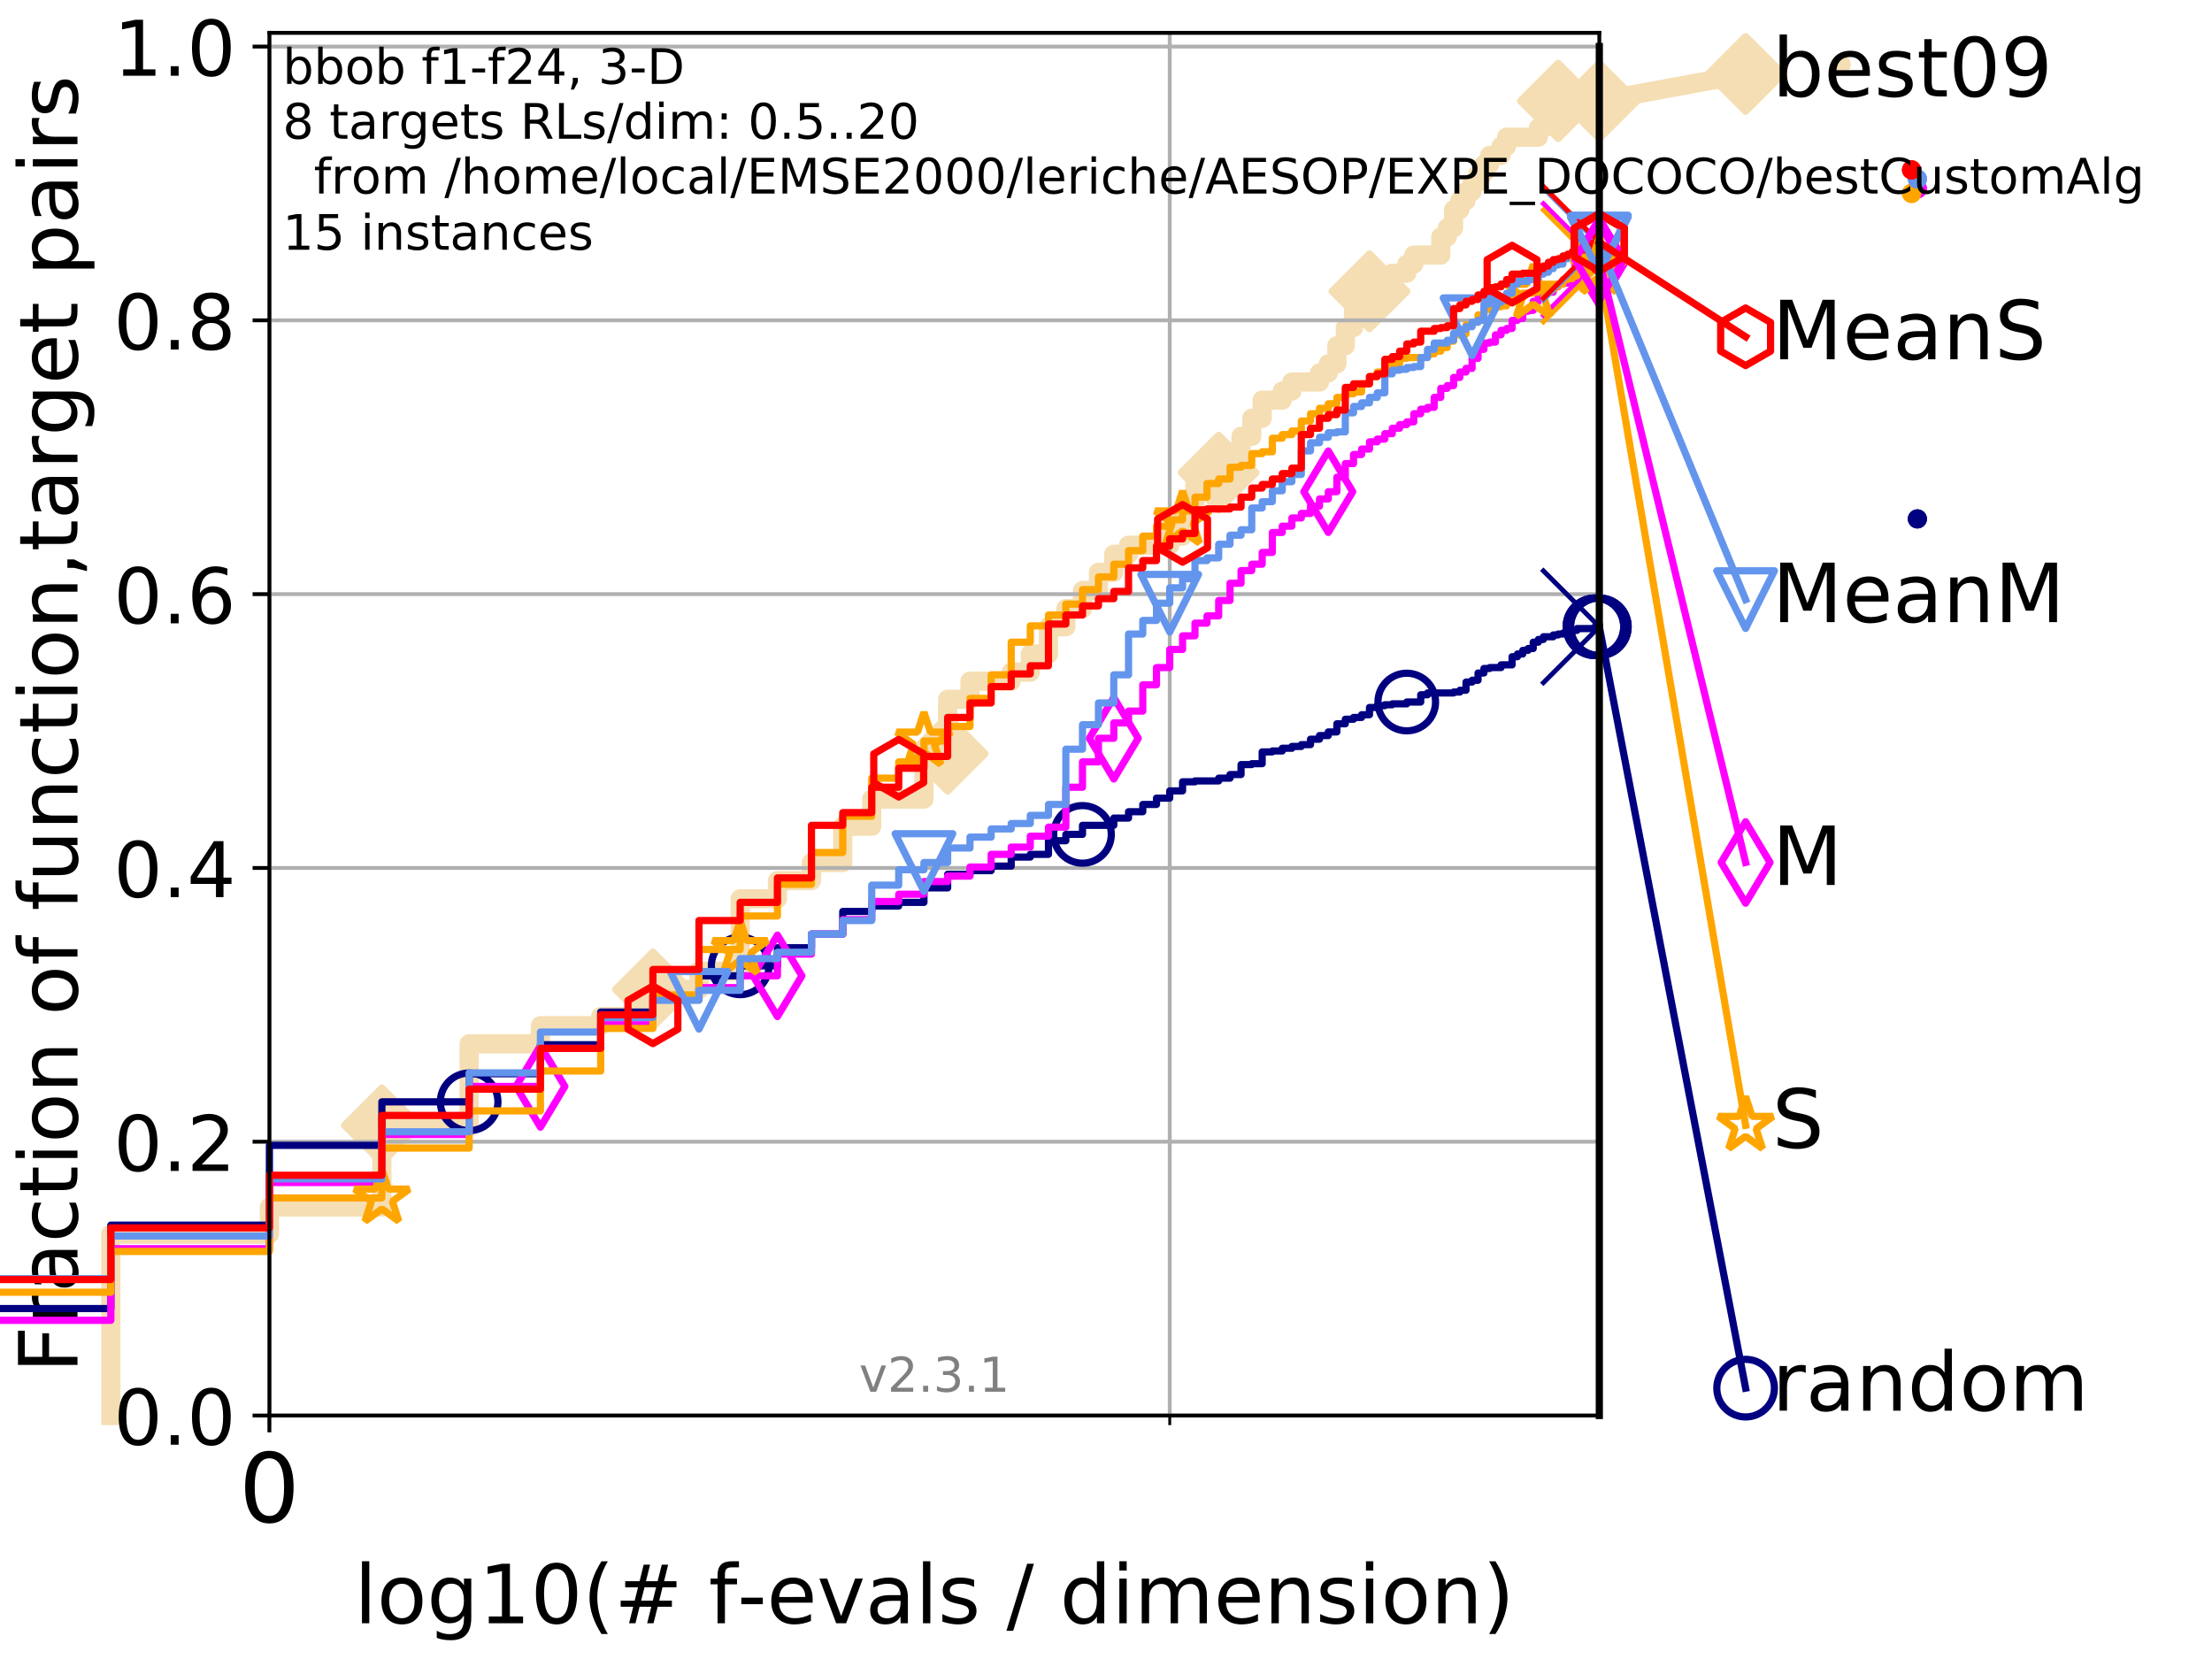 <?xml version="1.0" encoding="utf-8" standalone="no"?>
<!DOCTYPE svg PUBLIC "-//W3C//DTD SVG 1.1//EN"
  "http://www.w3.org/Graphics/SVG/1.1/DTD/svg11.dtd">
<!-- Created with matplotlib (http://matplotlib.org/) -->
<svg height="345.6pt" version="1.1" viewBox="0 0 460.8 345.6" width="460.8pt" xmlns="http://www.w3.org/2000/svg" xmlns:xlink="http://www.w3.org/1999/xlink">
 <defs>
  <style type="text/css">
*{stroke-linecap:butt;stroke-linejoin:round;}
  </style>
 </defs>
 <g id="figure_1">
  <g id="patch_1">
   <path d="M 0 345.6 
L 460.8 345.6 
L 460.8 0 
L 0 0 
z
" style="fill:#ffffff;"/>
  </g>
  <g id="axes_1">
   <g id="patch_2">
    <path d="M 56.12 294.88 
L 333.168 294.88 
L 333.168 6.845 
L 56.12 6.845 
z
" style="fill:#ffffff;"/>
   </g>
   <g id="line2d_1">
    <path d="M 23.092 294.88 
L 23.092 257.107 
L 56.12 257.107 
L 56.12 251.442 
L 79.553 251.442 
L 79.553 234.444 
L 97.73 234.444 
L 97.73 217.446 
L 112.581 217.446 
L 112.581 213.669 
L 125.138 213.669 
L 125.138 211.78 
L 136.014 211.78 
L 136.014 206.114 
L 145.609 206.114 
L 145.609 202.337 
L 154.191 202.337 
L 154.191 187.228 
L 161.954 187.228 
L 161.954 183.451 
L 169.042 183.451 
L 169.042 179.674 
L 175.562 179.674 
L 175.562 172.119 
L 181.599 172.119 
L 181.599 166.453 
L 192.475 166.453 
L 192.475 157.01 
L 197.414 157.01 
L 197.414 145.678 
L 202.07 145.678 
L 202.07 141.901 
L 210.652 141.901 
L 210.652 140.012 
L 214.626 140.012 
L 214.626 136.235 
L 218.415 136.235 
L 218.415 130.569 
L 222.036 130.569 
L 222.036 126.792 
L 225.503 126.792 
L 225.503 123.015 
L 228.828 123.015 
L 228.828 119.238 
L 232.023 119.238 
L 232.023 115.46 
L 235.097 115.46 
L 235.097 113.572 
L 243.679 113.572 
L 243.679 111.683 
L 246.35 111.683 
L 246.35 106.017 
L 248.936 106.017 
L 248.936 98.463 
L 253.875 98.463 
L 253.875 96.574 
L 258.531 96.574 
L 258.531 90.908 
L 260.762 90.908 
L 260.762 87.131 
L 262.935 87.131 
L 262.935 83.354 
L 267.113 83.354 
L 267.113 81.465 
L 269.124 81.465 
L 269.124 79.576 
L 274.876 79.576 
L 274.876 77.688 
L 276.707 77.688 
L 276.707 75.799 
L 278.497 75.799 
L 278.497 72.022 
L 280.249 72.022 
L 280.249 68.245 
L 281.964 68.245 
L 281.964 64.467 
L 283.644 64.467 
L 283.644 60.69 
L 285.289 60.69 
L 285.289 58.801 
L 290.036 58.801 
L 290.036 56.913 
L 293.053 56.913 
L 293.053 55.024 
L 294.521 55.024 
L 294.521 53.136 
L 300.14 53.136 
L 300.14 49.358 
L 301.487 49.358 
L 301.487 47.47 
L 302.811 47.47 
L 302.811 43.692 
L 304.115 43.692 
L 304.115 41.804 
L 305.397 41.804 
L 305.397 39.915 
L 306.66 39.915 
L 306.66 38.026 
L 307.904 38.026 
L 307.904 36.138 
L 309.129 36.138 
L 309.129 34.249 
L 310.336 34.249 
L 310.336 32.361 
L 312.697 32.361 
L 312.697 30.472 
L 313.852 30.472 
L 313.852 28.583 
L 320.461 28.583 
L 320.461 26.695 
L 321.512 26.695 
L 321.512 24.806 
L 322.549 24.806 
L 322.549 22.917 
L 324.586 22.917 
L 324.586 21.029 
L 333.168 21.029 
" style="fill:none;stroke:#f5deb3;stroke-linecap:square;stroke-width:4;"/>
   </g>
   <g id="line2d_2">
    <defs>
     <path d="M -0 7.778 
L 7.778 0 
L 0 -7.778 
L -7.778 -0 
z
" id="mc2fa2622e4" style="stroke:#f5deb3;stroke-linejoin:miter;stroke-width:1.5;"/>
    </defs>
    <g>
     <use style="fill:#f5deb3;stroke:#f5deb3;stroke-linejoin:miter;stroke-width:1.5;" x="79.553" xlink:href="#mc2fa2622e4" y="234.444"/>
     <use style="fill:#f5deb3;stroke:#f5deb3;stroke-linejoin:miter;stroke-width:1.5;" x="136.014" xlink:href="#mc2fa2622e4" y="206.114"/>
     <use style="fill:#f5deb3;stroke:#f5deb3;stroke-linejoin:miter;stroke-width:1.5;" x="197.414" xlink:href="#mc2fa2622e4" y="157.01"/>
     <use style="fill:#f5deb3;stroke:#f5deb3;stroke-linejoin:miter;stroke-width:1.5;" x="253.875" xlink:href="#mc2fa2622e4" y="98.463"/>
     <use style="fill:#f5deb3;stroke:#f5deb3;stroke-linejoin:miter;stroke-width:1.5;" x="285.289" xlink:href="#mc2fa2622e4" y="60.69"/>
     <use style="fill:#f5deb3;stroke:#f5deb3;stroke-linejoin:miter;stroke-width:1.5;" x="324.586" xlink:href="#mc2fa2622e4" y="21.029"/>
     <use style="fill:#f5deb3;stroke:#f5deb3;stroke-linejoin:miter;stroke-width:1.5;" x="324.586" xlink:href="#mc2fa2622e4" y="21.029"/>
     <use style="fill:#f5deb3;stroke:#f5deb3;stroke-linejoin:miter;stroke-width:1.5;" x="333.168" xlink:href="#mc2fa2622e4" y="21.029"/>
    </g>
   </g>
   <g id="line2d_3">
    <path style="fill:none;stroke:#f5deb3;stroke-linecap:square;stroke-width:4;"/>
    <g/>
   </g>
   <g id="line2d_4">
    <path d="M 333.168 21.029 
L 363.643 15.401 
" style="fill:none;stroke:#f5deb3;stroke-linecap:square;stroke-width:4;"/>
    <g>
     <use style="fill:#f5deb3;stroke:#f5deb3;stroke-linejoin:miter;stroke-width:1.5;" x="333.168" xlink:href="#mc2fa2622e4" y="21.029"/>
     <use style="fill:#f5deb3;stroke:#f5deb3;stroke-linejoin:miter;stroke-width:1.5;" x="363.643" xlink:href="#mc2fa2622e4" y="15.401"/>
    </g>
   </g>
   <g id="matplotlib.axis_1">
    <g id="xtick_1">
     <g id="line2d_5">
      <path clip-path="url(#p9133ed550e)" d="M 56.12 294.88 
L 56.12 6.845 
" style="fill:none;stroke:#b0b0b0;stroke-linecap:square;stroke-width:0.8;"/>
     </g>
     <g id="line2d_6">
      <defs>
       <path d="M 0 0 
L 0 3.5 
" id="m8d4c8bec6c" style="stroke:#000000;stroke-width:0.8;"/>
      </defs>
      <g>
       <use style="stroke:#000000;stroke-width:0.8;" x="56.12" xlink:href="#m8d4c8bec6c" y="294.88"/>
      </g>
     </g>
     <g id="text_1">
      <!-- 0 -->
      <defs>
       <path d="M 31.781 66.406 
Q 24.172 66.406 20.328 58.906 
Q 16.5 51.422 16.5 36.375 
Q 16.5 21.391 20.328 13.891 
Q 24.172 6.391 31.781 6.391 
Q 39.453 6.391 43.281 13.891 
Q 47.125 21.391 47.125 36.375 
Q 47.125 51.422 43.281 58.906 
Q 39.453 66.406 31.781 66.406 
z
M 31.781 74.219 
Q 44.047 74.219 50.516 64.516 
Q 56.984 54.828 56.984 36.375 
Q 56.984 17.969 50.516 8.266 
Q 44.047 -1.422 31.781 -1.422 
Q 19.531 -1.422 13.062 8.266 
Q 6.594 17.969 6.594 36.375 
Q 6.594 54.828 13.062 64.516 
Q 19.531 74.219 31.781 74.219 
z
" id="DejaVuSans-30"/>
      </defs>
      <g transform="translate(49.758 317.077)scale(0.2 -0.2)">
       <use xlink:href="#DejaVuSans-30"/>
      </g>
     </g>
    </g>
    <g id="xtick_2">
     <g id="line2d_7">
      <path clip-path="url(#p9133ed550e)" d="M 56.12 294.88 
L 56.12 6.845 
" style="fill:none;stroke:#b0b0b0;stroke-linecap:square;stroke-width:0.8;"/>
     </g>
     <g id="line2d_8">
      <defs>
       <path d="M 0 0 
L 0 2 
" id="mf0fac7c88d" style="stroke:#000000;stroke-width:0.6;"/>
      </defs>
      <g>
       <use style="stroke:#000000;stroke-width:0.6;" x="56.12" xlink:href="#mf0fac7c88d" y="294.88"/>
      </g>
     </g>
    </g>
    <g id="xtick_3">
     <g id="line2d_9">
      <path clip-path="url(#p9133ed550e)" d="M 243.679 294.88 
L 243.679 6.845 
" style="fill:none;stroke:#b0b0b0;stroke-linecap:square;stroke-width:0.8;"/>
     </g>
     <g id="line2d_10">
      <g>
       <use style="stroke:#000000;stroke-width:0.6;" x="243.679" xlink:href="#mf0fac7c88d" y="294.88"/>
      </g>
     </g>
    </g>
    <g id="text_2">
     <!-- log10(# f-evals / dimension) -->
     <defs>
      <path d="M 9.422 75.984 
L 18.406 75.984 
L 18.406 0 
L 9.422 0 
z
" id="DejaVuSans-6c"/>
      <path d="M 30.609 48.391 
Q 23.391 48.391 19.188 42.75 
Q 14.984 37.109 14.984 27.297 
Q 14.984 17.484 19.156 11.844 
Q 23.344 6.203 30.609 6.203 
Q 37.797 6.203 41.984 11.859 
Q 46.188 17.531 46.188 27.297 
Q 46.188 37.016 41.984 42.703 
Q 37.797 48.391 30.609 48.391 
z
M 30.609 56 
Q 42.328 56 49.016 48.375 
Q 55.719 40.766 55.719 27.297 
Q 55.719 13.875 49.016 6.219 
Q 42.328 -1.422 30.609 -1.422 
Q 18.844 -1.422 12.172 6.219 
Q 5.516 13.875 5.516 27.297 
Q 5.516 40.766 12.172 48.375 
Q 18.844 56 30.609 56 
z
" id="DejaVuSans-6f"/>
      <path d="M 45.406 27.984 
Q 45.406 37.75 41.375 43.109 
Q 37.359 48.484 30.078 48.484 
Q 22.859 48.484 18.828 43.109 
Q 14.797 37.75 14.797 27.984 
Q 14.797 18.266 18.828 12.891 
Q 22.859 7.516 30.078 7.516 
Q 37.359 7.516 41.375 12.891 
Q 45.406 18.266 45.406 27.984 
z
M 54.391 6.781 
Q 54.391 -7.172 48.188 -13.984 
Q 42 -20.797 29.203 -20.797 
Q 24.469 -20.797 20.266 -20.094 
Q 16.062 -19.391 12.109 -17.922 
L 12.109 -9.188 
Q 16.062 -11.328 19.922 -12.344 
Q 23.781 -13.375 27.781 -13.375 
Q 36.625 -13.375 41.016 -8.766 
Q 45.406 -4.156 45.406 5.172 
L 45.406 9.625 
Q 42.625 4.781 38.281 2.391 
Q 33.938 0 27.875 0 
Q 17.828 0 11.672 7.656 
Q 5.516 15.328 5.516 27.984 
Q 5.516 40.672 11.672 48.328 
Q 17.828 56 27.875 56 
Q 33.938 56 38.281 53.609 
Q 42.625 51.219 45.406 46.391 
L 45.406 54.688 
L 54.391 54.688 
z
" id="DejaVuSans-67"/>
      <path d="M 12.406 8.297 
L 28.516 8.297 
L 28.516 63.922 
L 10.984 60.406 
L 10.984 69.391 
L 28.422 72.906 
L 38.281 72.906 
L 38.281 8.297 
L 54.391 8.297 
L 54.391 0 
L 12.406 0 
z
" id="DejaVuSans-31"/>
      <path d="M 31 75.875 
Q 24.469 64.656 21.281 53.656 
Q 18.109 42.672 18.109 31.391 
Q 18.109 20.125 21.312 9.062 
Q 24.516 -2 31 -13.188 
L 23.188 -13.188 
Q 15.875 -1.703 12.234 9.375 
Q 8.594 20.453 8.594 31.391 
Q 8.594 42.281 12.203 53.312 
Q 15.828 64.359 23.188 75.875 
z
" id="DejaVuSans-28"/>
      <path d="M 51.125 44 
L 36.922 44 
L 32.812 27.688 
L 47.125 27.688 
z
M 43.797 71.781 
L 38.719 51.516 
L 52.984 51.516 
L 58.109 71.781 
L 65.922 71.781 
L 60.891 51.516 
L 76.125 51.516 
L 76.125 44 
L 58.984 44 
L 54.984 27.688 
L 70.516 27.688 
L 70.516 20.219 
L 53.078 20.219 
L 48 0 
L 40.188 0 
L 45.219 20.219 
L 30.906 20.219 
L 25.875 0 
L 18.016 0 
L 23.094 20.219 
L 7.719 20.219 
L 7.719 27.688 
L 24.906 27.688 
L 29 44 
L 13.281 44 
L 13.281 51.516 
L 30.906 51.516 
L 35.891 71.781 
z
" id="DejaVuSans-23"/>
      <path id="DejaVuSans-20"/>
      <path d="M 37.109 75.984 
L 37.109 68.5 
L 28.516 68.5 
Q 23.688 68.5 21.797 66.547 
Q 19.922 64.594 19.922 59.516 
L 19.922 54.688 
L 34.719 54.688 
L 34.719 47.703 
L 19.922 47.703 
L 19.922 0 
L 10.891 0 
L 10.891 47.703 
L 2.297 47.703 
L 2.297 54.688 
L 10.891 54.688 
L 10.891 58.5 
Q 10.891 67.625 15.141 71.797 
Q 19.391 75.984 28.609 75.984 
z
" id="DejaVuSans-66"/>
      <path d="M 4.891 31.391 
L 31.203 31.391 
L 31.203 23.391 
L 4.891 23.391 
z
" id="DejaVuSans-2d"/>
      <path d="M 56.203 29.594 
L 56.203 25.203 
L 14.891 25.203 
Q 15.484 15.922 20.484 11.062 
Q 25.484 6.203 34.422 6.203 
Q 39.594 6.203 44.453 7.469 
Q 49.312 8.734 54.109 11.281 
L 54.109 2.781 
Q 49.266 0.734 44.188 -0.344 
Q 39.109 -1.422 33.891 -1.422 
Q 20.797 -1.422 13.156 6.188 
Q 5.516 13.812 5.516 26.812 
Q 5.516 40.234 12.766 48.109 
Q 20.016 56 32.328 56 
Q 43.359 56 49.781 48.891 
Q 56.203 41.797 56.203 29.594 
z
M 47.219 32.234 
Q 47.125 39.594 43.094 43.984 
Q 39.062 48.391 32.422 48.391 
Q 24.906 48.391 20.391 44.141 
Q 15.875 39.891 15.188 32.172 
z
" id="DejaVuSans-65"/>
      <path d="M 2.984 54.688 
L 12.5 54.688 
L 29.594 8.797 
L 46.688 54.688 
L 56.203 54.688 
L 35.688 0 
L 23.484 0 
z
" id="DejaVuSans-76"/>
      <path d="M 34.281 27.484 
Q 23.391 27.484 19.188 25 
Q 14.984 22.516 14.984 16.5 
Q 14.984 11.719 18.141 8.906 
Q 21.297 6.109 26.703 6.109 
Q 34.188 6.109 38.703 11.406 
Q 43.219 16.703 43.219 25.484 
L 43.219 27.484 
z
M 52.203 31.203 
L 52.203 0 
L 43.219 0 
L 43.219 8.297 
Q 40.141 3.328 35.547 0.953 
Q 30.953 -1.422 24.312 -1.422 
Q 15.922 -1.422 10.953 3.297 
Q 6 8.016 6 15.922 
Q 6 25.141 12.172 29.828 
Q 18.359 34.516 30.609 34.516 
L 43.219 34.516 
L 43.219 35.406 
Q 43.219 41.609 39.141 45 
Q 35.062 48.391 27.688 48.391 
Q 23 48.391 18.547 47.266 
Q 14.109 46.141 10.016 43.891 
L 10.016 52.203 
Q 14.938 54.109 19.578 55.047 
Q 24.219 56 28.609 56 
Q 40.484 56 46.344 49.844 
Q 52.203 43.703 52.203 31.203 
z
" id="DejaVuSans-61"/>
      <path d="M 44.281 53.078 
L 44.281 44.578 
Q 40.484 46.531 36.375 47.5 
Q 32.281 48.484 27.875 48.484 
Q 21.188 48.484 17.844 46.438 
Q 14.5 44.391 14.5 40.281 
Q 14.5 37.156 16.891 35.375 
Q 19.281 33.594 26.516 31.984 
L 29.594 31.297 
Q 39.156 29.25 43.188 25.516 
Q 47.219 21.781 47.219 15.094 
Q 47.219 7.469 41.188 3.016 
Q 35.156 -1.422 24.609 -1.422 
Q 20.219 -1.422 15.453 -0.562 
Q 10.688 0.297 5.422 2 
L 5.422 11.281 
Q 10.406 8.688 15.234 7.391 
Q 20.062 6.109 24.812 6.109 
Q 31.156 6.109 34.562 8.281 
Q 37.984 10.453 37.984 14.406 
Q 37.984 18.062 35.516 20.016 
Q 33.062 21.969 24.703 23.781 
L 21.578 24.516 
Q 13.234 26.266 9.516 29.906 
Q 5.812 33.547 5.812 39.891 
Q 5.812 47.609 11.281 51.797 
Q 16.75 56 26.812 56 
Q 31.781 56 36.172 55.266 
Q 40.578 54.547 44.281 53.078 
z
" id="DejaVuSans-73"/>
      <path d="M 25.391 72.906 
L 33.688 72.906 
L 8.297 -9.281 
L 0 -9.281 
z
" id="DejaVuSans-2f"/>
      <path d="M 45.406 46.391 
L 45.406 75.984 
L 54.391 75.984 
L 54.391 0 
L 45.406 0 
L 45.406 8.203 
Q 42.578 3.328 38.25 0.953 
Q 33.938 -1.422 27.875 -1.422 
Q 17.969 -1.422 11.734 6.484 
Q 5.516 14.406 5.516 27.297 
Q 5.516 40.188 11.734 48.094 
Q 17.969 56 27.875 56 
Q 33.938 56 38.25 53.625 
Q 42.578 51.266 45.406 46.391 
z
M 14.797 27.297 
Q 14.797 17.391 18.875 11.75 
Q 22.953 6.109 30.078 6.109 
Q 37.203 6.109 41.297 11.75 
Q 45.406 17.391 45.406 27.297 
Q 45.406 37.203 41.297 42.844 
Q 37.203 48.484 30.078 48.484 
Q 22.953 48.484 18.875 42.844 
Q 14.797 37.203 14.797 27.297 
z
" id="DejaVuSans-64"/>
      <path d="M 9.422 54.688 
L 18.406 54.688 
L 18.406 0 
L 9.422 0 
z
M 9.422 75.984 
L 18.406 75.984 
L 18.406 64.594 
L 9.422 64.594 
z
" id="DejaVuSans-69"/>
      <path d="M 52 44.188 
Q 55.375 50.25 60.062 53.125 
Q 64.75 56 71.094 56 
Q 79.641 56 84.281 50.016 
Q 88.922 44.047 88.922 33.016 
L 88.922 0 
L 79.891 0 
L 79.891 32.719 
Q 79.891 40.578 77.094 44.375 
Q 74.312 48.188 68.609 48.188 
Q 61.625 48.188 57.562 43.547 
Q 53.516 38.922 53.516 30.906 
L 53.516 0 
L 44.484 0 
L 44.484 32.719 
Q 44.484 40.625 41.703 44.406 
Q 38.922 48.188 33.109 48.188 
Q 26.219 48.188 22.156 43.531 
Q 18.109 38.875 18.109 30.906 
L 18.109 0 
L 9.078 0 
L 9.078 54.688 
L 18.109 54.688 
L 18.109 46.188 
Q 21.188 51.219 25.484 53.609 
Q 29.781 56 35.688 56 
Q 41.656 56 45.828 52.969 
Q 50 49.953 52 44.188 
z
" id="DejaVuSans-6d"/>
      <path d="M 54.891 33.016 
L 54.891 0 
L 45.906 0 
L 45.906 32.719 
Q 45.906 40.484 42.875 44.328 
Q 39.844 48.188 33.797 48.188 
Q 26.516 48.188 22.312 43.547 
Q 18.109 38.922 18.109 30.906 
L 18.109 0 
L 9.078 0 
L 9.078 54.688 
L 18.109 54.688 
L 18.109 46.188 
Q 21.344 51.125 25.703 53.562 
Q 30.078 56 35.797 56 
Q 45.219 56 50.047 50.172 
Q 54.891 44.344 54.891 33.016 
z
" id="DejaVuSans-6e"/>
      <path d="M 8.016 75.875 
L 15.828 75.875 
Q 23.141 64.359 26.781 53.312 
Q 30.422 42.281 30.422 31.391 
Q 30.422 20.453 26.781 9.375 
Q 23.141 -1.703 15.828 -13.188 
L 8.016 -13.188 
Q 14.5 -2 17.703 9.062 
Q 20.906 20.125 20.906 31.391 
Q 20.906 42.672 17.703 53.656 
Q 14.5 64.656 8.016 75.875 
z
" id="DejaVuSans-29"/>
     </defs>
     <g transform="translate(73.803 338.154)scale(0.17 -0.17)">
      <use xlink:href="#DejaVuSans-6c"/>
      <use x="27.783" xlink:href="#DejaVuSans-6f"/>
      <use x="88.965" xlink:href="#DejaVuSans-67"/>
      <use x="152.441" xlink:href="#DejaVuSans-31"/>
      <use x="216.064" xlink:href="#DejaVuSans-30"/>
      <use x="279.688" xlink:href="#DejaVuSans-28"/>
      <use x="318.701" xlink:href="#DejaVuSans-23"/>
      <use x="402.49" xlink:href="#DejaVuSans-20"/>
      <use x="434.277" xlink:href="#DejaVuSans-66"/>
      <use x="469.404" xlink:href="#DejaVuSans-2d"/>
      <use x="505.488" xlink:href="#DejaVuSans-65"/>
      <use x="567.012" xlink:href="#DejaVuSans-76"/>
      <use x="626.191" xlink:href="#DejaVuSans-61"/>
      <use x="687.471" xlink:href="#DejaVuSans-6c"/>
      <use x="715.254" xlink:href="#DejaVuSans-73"/>
      <use x="767.354" xlink:href="#DejaVuSans-20"/>
      <use x="799.141" xlink:href="#DejaVuSans-2f"/>
      <use x="832.832" xlink:href="#DejaVuSans-20"/>
      <use x="864.619" xlink:href="#DejaVuSans-64"/>
      <use x="928.096" xlink:href="#DejaVuSans-69"/>
      <use x="955.879" xlink:href="#DejaVuSans-6d"/>
      <use x="1053.291" xlink:href="#DejaVuSans-65"/>
      <use x="1114.814" xlink:href="#DejaVuSans-6e"/>
      <use x="1178.193" xlink:href="#DejaVuSans-73"/>
      <use x="1230.293" xlink:href="#DejaVuSans-69"/>
      <use x="1258.076" xlink:href="#DejaVuSans-6f"/>
      <use x="1319.258" xlink:href="#DejaVuSans-6e"/>
      <use x="1382.637" xlink:href="#DejaVuSans-29"/>
     </g>
    </g>
   </g>
   <g id="matplotlib.axis_2">
    <g id="ytick_1">
     <g id="line2d_11">
      <path clip-path="url(#p9133ed550e)" d="M 56.12 294.88 
L 333.168 294.88 
" style="fill:none;stroke:#b0b0b0;stroke-linecap:square;stroke-width:0.8;"/>
     </g>
     <g id="line2d_12">
      <defs>
       <path d="M 0 0 
L -3.5 0 
" id="m1620da72fd" style="stroke:#000000;stroke-width:0.8;"/>
      </defs>
      <g>
       <use style="stroke:#000000;stroke-width:0.8;" x="56.12" xlink:href="#m1620da72fd" y="294.88"/>
      </g>
     </g>
     <g id="text_3">
      <!-- 0.0 -->
      <defs>
       <path d="M 10.688 12.406 
L 21 12.406 
L 21 0 
L 10.688 0 
z
" id="DejaVuSans-2e"/>
      </defs>
      <g transform="translate(23.675 300.959)scale(0.16 -0.16)">
       <use xlink:href="#DejaVuSans-30"/>
       <use x="63.623" xlink:href="#DejaVuSans-2e"/>
       <use x="95.41" xlink:href="#DejaVuSans-30"/>
      </g>
     </g>
    </g>
    <g id="ytick_2">
     <g id="line2d_13">
      <path clip-path="url(#p9133ed550e)" d="M 56.12 237.843 
L 333.168 237.843 
" style="fill:none;stroke:#b0b0b0;stroke-linecap:square;stroke-width:0.8;"/>
     </g>
     <g id="line2d_14">
      <g>
       <use style="stroke:#000000;stroke-width:0.8;" x="56.12" xlink:href="#m1620da72fd" y="237.843"/>
      </g>
     </g>
     <g id="text_4">
      <!-- 0.2 -->
      <defs>
       <path d="M 19.188 8.297 
L 53.609 8.297 
L 53.609 0 
L 7.328 0 
L 7.328 8.297 
Q 12.938 14.109 22.625 23.891 
Q 32.328 33.688 34.812 36.531 
Q 39.547 41.844 41.422 45.531 
Q 43.312 49.219 43.312 52.781 
Q 43.312 58.594 39.234 62.25 
Q 35.156 65.922 28.609 65.922 
Q 23.969 65.922 18.812 64.312 
Q 13.672 62.703 7.812 59.422 
L 7.812 69.391 
Q 13.766 71.781 18.938 73 
Q 24.125 74.219 28.422 74.219 
Q 39.75 74.219 46.484 68.547 
Q 53.219 62.891 53.219 53.422 
Q 53.219 48.922 51.531 44.891 
Q 49.859 40.875 45.406 35.406 
Q 44.188 33.984 37.641 27.219 
Q 31.109 20.453 19.188 8.297 
z
" id="DejaVuSans-32"/>
      </defs>
      <g transform="translate(23.675 243.922)scale(0.16 -0.16)">
       <use xlink:href="#DejaVuSans-30"/>
       <use x="63.623" xlink:href="#DejaVuSans-2e"/>
       <use x="95.41" xlink:href="#DejaVuSans-32"/>
      </g>
     </g>
    </g>
    <g id="ytick_3">
     <g id="line2d_15">
      <path clip-path="url(#p9133ed550e)" d="M 56.12 180.807 
L 333.168 180.807 
" style="fill:none;stroke:#b0b0b0;stroke-linecap:square;stroke-width:0.8;"/>
     </g>
     <g id="line2d_16">
      <g>
       <use style="stroke:#000000;stroke-width:0.8;" x="56.12" xlink:href="#m1620da72fd" y="180.807"/>
      </g>
     </g>
     <g id="text_5">
      <!-- 0.4 -->
      <defs>
       <path d="M 37.797 64.312 
L 12.891 25.391 
L 37.797 25.391 
z
M 35.203 72.906 
L 47.609 72.906 
L 47.609 25.391 
L 58.016 25.391 
L 58.016 17.188 
L 47.609 17.188 
L 47.609 0 
L 37.797 0 
L 37.797 17.188 
L 4.891 17.188 
L 4.891 26.703 
z
" id="DejaVuSans-34"/>
      </defs>
      <g transform="translate(23.675 186.886)scale(0.16 -0.16)">
       <use xlink:href="#DejaVuSans-30"/>
       <use x="63.623" xlink:href="#DejaVuSans-2e"/>
       <use x="95.41" xlink:href="#DejaVuSans-34"/>
      </g>
     </g>
    </g>
    <g id="ytick_4">
     <g id="line2d_17">
      <path clip-path="url(#p9133ed550e)" d="M 56.12 123.77 
L 333.168 123.77 
" style="fill:none;stroke:#b0b0b0;stroke-linecap:square;stroke-width:0.8;"/>
     </g>
     <g id="line2d_18">
      <g>
       <use style="stroke:#000000;stroke-width:0.8;" x="56.12" xlink:href="#m1620da72fd" y="123.77"/>
      </g>
     </g>
     <g id="text_6">
      <!-- 0.6 -->
      <defs>
       <path d="M 33.016 40.375 
Q 26.375 40.375 22.484 35.828 
Q 18.609 31.297 18.609 23.391 
Q 18.609 15.531 22.484 10.953 
Q 26.375 6.391 33.016 6.391 
Q 39.656 6.391 43.531 10.953 
Q 47.406 15.531 47.406 23.391 
Q 47.406 31.297 43.531 35.828 
Q 39.656 40.375 33.016 40.375 
z
M 52.594 71.297 
L 52.594 62.312 
Q 48.875 64.062 45.094 64.984 
Q 41.312 65.922 37.594 65.922 
Q 27.828 65.922 22.672 59.328 
Q 17.531 52.734 16.797 39.406 
Q 19.672 43.656 24.016 45.922 
Q 28.375 48.188 33.594 48.188 
Q 44.578 48.188 50.953 41.516 
Q 57.328 34.859 57.328 23.391 
Q 57.328 12.156 50.688 5.359 
Q 44.047 -1.422 33.016 -1.422 
Q 20.359 -1.422 13.672 8.266 
Q 6.984 17.969 6.984 36.375 
Q 6.984 53.656 15.188 63.938 
Q 23.391 74.219 37.203 74.219 
Q 40.922 74.219 44.703 73.484 
Q 48.484 72.75 52.594 71.297 
z
" id="DejaVuSans-36"/>
      </defs>
      <g transform="translate(23.675 129.849)scale(0.16 -0.16)">
       <use xlink:href="#DejaVuSans-30"/>
       <use x="63.623" xlink:href="#DejaVuSans-2e"/>
       <use x="95.41" xlink:href="#DejaVuSans-36"/>
      </g>
     </g>
    </g>
    <g id="ytick_5">
     <g id="line2d_19">
      <path clip-path="url(#p9133ed550e)" d="M 56.12 66.734 
L 333.168 66.734 
" style="fill:none;stroke:#b0b0b0;stroke-linecap:square;stroke-width:0.8;"/>
     </g>
     <g id="line2d_20">
      <g>
       <use style="stroke:#000000;stroke-width:0.8;" x="56.12" xlink:href="#m1620da72fd" y="66.734"/>
      </g>
     </g>
     <g id="text_7">
      <!-- 0.8 -->
      <defs>
       <path d="M 31.781 34.625 
Q 24.75 34.625 20.719 30.859 
Q 16.703 27.094 16.703 20.516 
Q 16.703 13.922 20.719 10.156 
Q 24.75 6.391 31.781 6.391 
Q 38.812 6.391 42.859 10.172 
Q 46.922 13.969 46.922 20.516 
Q 46.922 27.094 42.891 30.859 
Q 38.875 34.625 31.781 34.625 
z
M 21.922 38.812 
Q 15.578 40.375 12.031 44.719 
Q 8.5 49.078 8.5 55.328 
Q 8.5 64.062 14.719 69.141 
Q 20.953 74.219 31.781 74.219 
Q 42.672 74.219 48.875 69.141 
Q 55.078 64.062 55.078 55.328 
Q 55.078 49.078 51.531 44.719 
Q 48 40.375 41.703 38.812 
Q 48.828 37.156 52.797 32.312 
Q 56.781 27.484 56.781 20.516 
Q 56.781 9.906 50.312 4.234 
Q 43.844 -1.422 31.781 -1.422 
Q 19.734 -1.422 13.25 4.234 
Q 6.781 9.906 6.781 20.516 
Q 6.781 27.484 10.781 32.312 
Q 14.797 37.156 21.922 38.812 
z
M 18.312 54.391 
Q 18.312 48.734 21.844 45.562 
Q 25.391 42.391 31.781 42.391 
Q 38.141 42.391 41.719 45.562 
Q 45.312 48.734 45.312 54.391 
Q 45.312 60.062 41.719 63.234 
Q 38.141 66.406 31.781 66.406 
Q 25.391 66.406 21.844 63.234 
Q 18.312 60.062 18.312 54.391 
z
" id="DejaVuSans-38"/>
      </defs>
      <g transform="translate(23.675 72.812)scale(0.16 -0.16)">
       <use xlink:href="#DejaVuSans-30"/>
       <use x="63.623" xlink:href="#DejaVuSans-2e"/>
       <use x="95.41" xlink:href="#DejaVuSans-38"/>
      </g>
     </g>
    </g>
    <g id="ytick_6">
     <g id="line2d_21">
      <path clip-path="url(#p9133ed550e)" d="M 56.12 9.697 
L 333.168 9.697 
" style="fill:none;stroke:#b0b0b0;stroke-linecap:square;stroke-width:0.8;"/>
     </g>
     <g id="line2d_22">
      <g>
       <use style="stroke:#000000;stroke-width:0.8;" x="56.12" xlink:href="#m1620da72fd" y="9.697"/>
      </g>
     </g>
     <g id="text_8">
      <!-- 1.0 -->
      <g transform="translate(23.675 15.776)scale(0.16 -0.16)">
       <use xlink:href="#DejaVuSans-31"/>
       <use x="63.623" xlink:href="#DejaVuSans-2e"/>
       <use x="95.41" xlink:href="#DejaVuSans-30"/>
      </g>
     </g>
    </g>
    <g id="text_9">
     <!-- Fraction of function,target pairs -->
     <defs>
      <path d="M 9.812 72.906 
L 51.703 72.906 
L 51.703 64.594 
L 19.672 64.594 
L 19.672 43.109 
L 48.578 43.109 
L 48.578 34.812 
L 19.672 34.812 
L 19.672 0 
L 9.812 0 
z
" id="DejaVuSans-46"/>
      <path d="M 41.109 46.297 
Q 39.594 47.172 37.812 47.578 
Q 36.031 48 33.891 48 
Q 26.266 48 22.188 43.047 
Q 18.109 38.094 18.109 28.812 
L 18.109 0 
L 9.078 0 
L 9.078 54.688 
L 18.109 54.688 
L 18.109 46.188 
Q 20.953 51.172 25.484 53.578 
Q 30.031 56 36.531 56 
Q 37.453 56 38.578 55.875 
Q 39.703 55.766 41.062 55.516 
z
" id="DejaVuSans-72"/>
      <path d="M 48.781 52.594 
L 48.781 44.188 
Q 44.969 46.297 41.141 47.344 
Q 37.312 48.391 33.406 48.391 
Q 24.656 48.391 19.812 42.844 
Q 14.984 37.312 14.984 27.297 
Q 14.984 17.281 19.812 11.734 
Q 24.656 6.203 33.406 6.203 
Q 37.312 6.203 41.141 7.25 
Q 44.969 8.297 48.781 10.406 
L 48.781 2.094 
Q 45.016 0.344 40.984 -0.531 
Q 36.969 -1.422 32.422 -1.422 
Q 20.062 -1.422 12.781 6.344 
Q 5.516 14.109 5.516 27.297 
Q 5.516 40.672 12.859 48.328 
Q 20.219 56 33.016 56 
Q 37.156 56 41.109 55.141 
Q 45.062 54.297 48.781 52.594 
z
" id="DejaVuSans-63"/>
      <path d="M 18.312 70.219 
L 18.312 54.688 
L 36.812 54.688 
L 36.812 47.703 
L 18.312 47.703 
L 18.312 18.016 
Q 18.312 11.328 20.141 9.422 
Q 21.969 7.516 27.594 7.516 
L 36.812 7.516 
L 36.812 0 
L 27.594 0 
Q 17.188 0 13.234 3.875 
Q 9.281 7.766 9.281 18.016 
L 9.281 47.703 
L 2.688 47.703 
L 2.688 54.688 
L 9.281 54.688 
L 9.281 70.219 
z
" id="DejaVuSans-74"/>
      <path d="M 8.5 21.578 
L 8.5 54.688 
L 17.484 54.688 
L 17.484 21.922 
Q 17.484 14.156 20.5 10.266 
Q 23.531 6.391 29.594 6.391 
Q 36.859 6.391 41.078 11.031 
Q 45.312 15.672 45.312 23.688 
L 45.312 54.688 
L 54.297 54.688 
L 54.297 0 
L 45.312 0 
L 45.312 8.406 
Q 42.047 3.422 37.719 1 
Q 33.406 -1.422 27.688 -1.422 
Q 18.266 -1.422 13.375 4.438 
Q 8.5 10.297 8.5 21.578 
z
M 31.109 56 
z
" id="DejaVuSans-75"/>
      <path d="M 11.719 12.406 
L 22.016 12.406 
L 22.016 4 
L 14.016 -11.625 
L 7.719 -11.625 
L 11.719 4 
z
" id="DejaVuSans-2c"/>
      <path d="M 18.109 8.203 
L 18.109 -20.797 
L 9.078 -20.797 
L 9.078 54.688 
L 18.109 54.688 
L 18.109 46.391 
Q 20.953 51.266 25.266 53.625 
Q 29.594 56 35.594 56 
Q 45.562 56 51.781 48.094 
Q 58.016 40.188 58.016 27.297 
Q 58.016 14.406 51.781 6.484 
Q 45.562 -1.422 35.594 -1.422 
Q 29.594 -1.422 25.266 0.953 
Q 20.953 3.328 18.109 8.203 
z
M 48.688 27.297 
Q 48.688 37.203 44.609 42.844 
Q 40.531 48.484 33.406 48.484 
Q 26.266 48.484 22.188 42.844 
Q 18.109 37.203 18.109 27.297 
Q 18.109 17.391 22.188 11.75 
Q 26.266 6.109 33.406 6.109 
Q 40.531 6.109 44.609 11.75 
Q 48.688 17.391 48.688 27.297 
z
" id="DejaVuSans-70"/>
     </defs>
     <g transform="translate(16.14 286.002)rotate(-90)scale(0.17 -0.17)">
      <use xlink:href="#DejaVuSans-46"/>
      <use x="57.41" xlink:href="#DejaVuSans-72"/>
      <use x="98.523" xlink:href="#DejaVuSans-61"/>
      <use x="159.803" xlink:href="#DejaVuSans-63"/>
      <use x="214.783" xlink:href="#DejaVuSans-74"/>
      <use x="253.992" xlink:href="#DejaVuSans-69"/>
      <use x="281.775" xlink:href="#DejaVuSans-6f"/>
      <use x="342.957" xlink:href="#DejaVuSans-6e"/>
      <use x="406.336" xlink:href="#DejaVuSans-20"/>
      <use x="438.123" xlink:href="#DejaVuSans-6f"/>
      <use x="499.305" xlink:href="#DejaVuSans-66"/>
      <use x="534.51" xlink:href="#DejaVuSans-20"/>
      <use x="566.297" xlink:href="#DejaVuSans-66"/>
      <use x="601.502" xlink:href="#DejaVuSans-75"/>
      <use x="664.881" xlink:href="#DejaVuSans-6e"/>
      <use x="728.26" xlink:href="#DejaVuSans-63"/>
      <use x="783.24" xlink:href="#DejaVuSans-74"/>
      <use x="822.449" xlink:href="#DejaVuSans-69"/>
      <use x="850.232" xlink:href="#DejaVuSans-6f"/>
      <use x="911.414" xlink:href="#DejaVuSans-6e"/>
      <use x="974.793" xlink:href="#DejaVuSans-2c"/>
      <use x="1006.58" xlink:href="#DejaVuSans-74"/>
      <use x="1045.789" xlink:href="#DejaVuSans-61"/>
      <use x="1107.068" xlink:href="#DejaVuSans-72"/>
      <use x="1148.166" xlink:href="#DejaVuSans-67"/>
      <use x="1211.643" xlink:href="#DejaVuSans-65"/>
      <use x="1273.166" xlink:href="#DejaVuSans-74"/>
      <use x="1312.375" xlink:href="#DejaVuSans-20"/>
      <use x="1344.162" xlink:href="#DejaVuSans-70"/>
      <use x="1407.639" xlink:href="#DejaVuSans-61"/>
      <use x="1468.918" xlink:href="#DejaVuSans-69"/>
      <use x="1496.701" xlink:href="#DejaVuSans-72"/>
      <use x="1537.814" xlink:href="#DejaVuSans-73"/>
     </g>
    </g>
   </g>
   <g id="line2d_23">
    <defs>
     <path d="M 0 1.5 
C 0.398 1.5 0.779 1.342 1.061 1.061 
C 1.342 0.779 1.5 0.398 1.5 0 
C 1.5 -0.398 1.342 -0.779 1.061 -1.061 
C 0.779 -1.342 0.398 -1.5 0 -1.5 
C -0.398 -1.5 -0.779 -1.342 -1.061 -1.061 
C -1.342 -0.779 -1.5 -0.398 -1.5 0 
C -1.5 0.398 -1.342 0.779 -1.061 1.061 
C -0.779 1.342 -0.398 1.5 0 1.5 
z
" id="me0b48ba0a8" style="stroke:#f5deb3;"/>
    </defs>
    <g>
     <use style="fill:#f5deb3;stroke:#f5deb3;" x="383.523" xlink:href="#me0b48ba0a8" y="13.474"/>
     <use style="fill:#f5deb3;stroke:#f5deb3;" x="383.523" xlink:href="#me0b48ba0a8" y="13.474"/>
    </g>
   </g>
   <g id="line2d_24">
    <defs>
     <path d="M 0 1.5 
C 0.398 1.5 0.779 1.342 1.061 1.061 
C 1.342 0.779 1.5 0.398 1.5 0 
C 1.5 -0.398 1.342 -0.779 1.061 -1.061 
C 0.779 -1.342 0.398 -1.5 0 -1.5 
C -0.398 -1.5 -0.779 -1.342 -1.061 -1.061 
C -1.342 -0.779 -1.5 -0.398 -1.5 0 
C -1.5 0.398 -1.342 0.779 -1.061 1.061 
C -0.779 1.342 -0.398 1.5 0 1.5 
z
" id="m4897936485" style="stroke:#000080;"/>
    </defs>
    <g>
     <use style="fill:#000080;stroke:#000080;" x="399.424" xlink:href="#m4897936485" y="108.095"/>
     <use style="fill:#000080;stroke:#000080;" x="399.424" xlink:href="#m4897936485" y="108.095"/>
    </g>
   </g>
   <g id="line2d_25">
    <path d="M -1 272.594 
L 23.092 272.594 
L 23.092 255.219 
L 56.12 255.219 
L 56.12 238.599 
L 79.553 238.599 
L 79.553 229.533 
L 97.73 229.533 
L 97.73 223.679 
L 112.581 223.679 
L 112.581 217.635 
L 125.138 217.635 
L 125.138 210.836 
L 136.014 210.836 
L 136.014 207.436 
L 145.609 207.436 
L 145.609 203.282 
L 154.191 203.282 
L 154.191 201.204 
L 161.954 201.204 
L 161.954 197.427 
L 169.042 197.427 
L 169.042 194.594 
L 175.562 194.594 
L 175.562 189.872 
L 181.599 189.872 
L 181.599 188.739 
L 187.218 188.739 
L 187.218 187.984 
L 192.475 187.984 
L 192.475 184.962 
L 197.414 184.962 
L 197.414 182.129 
L 202.07 182.129 
L 202.07 181.373 
L 206.474 181.373 
L 206.474 180.429 
L 210.652 180.429 
L 210.652 178.54 
L 214.626 178.54 
L 214.626 177.974 
L 218.415 177.974 
L 218.415 175.141 
L 222.036 175.141 
L 222.036 173.819 
L 225.503 173.819 
L 225.503 171.93 
L 232.023 171.93 
L 232.023 170.419 
L 235.097 170.419 
L 235.097 169.097 
L 238.06 169.097 
L 238.06 167.586 
L 240.918 167.586 
L 240.918 166.264 
L 243.679 166.264 
L 243.679 164.753 
L 246.35 164.753 
L 246.35 162.865 
L 248.936 162.865 
L 248.936 162.676 
L 253.875 162.676 
L 253.875 162.109 
L 256.236 162.109 
L 256.236 161.354 
L 258.531 161.354 
L 258.531 159.276 
L 260.762 159.276 
L 260.762 159.088 
L 262.935 159.088 
L 262.935 156.632 
L 265.051 156.632 
L 265.051 156.444 
L 267.113 156.444 
L 267.113 155.877 
L 269.124 155.877 
L 269.124 155.499 
L 271.087 155.499 
L 271.087 155.121 
L 273.004 155.121 
L 273.004 153.988 
L 274.876 153.988 
L 274.876 153.233 
L 276.707 153.233 
L 276.707 152.477 
L 278.497 152.477 
L 278.497 150.778 
L 280.249 150.778 
L 280.249 149.833 
L 281.964 149.833 
L 281.964 149.456 
L 283.644 149.456 
L 283.644 148.889 
L 285.289 148.889 
L 285.289 147.378 
L 286.902 147.378 
L 286.902 147 
L 288.484 147 
L 288.484 146.812 
L 290.036 146.812 
L 290.036 146.623 
L 293.053 146.623 
L 293.053 146.245 
L 295.962 146.245 
L 295.962 144.734 
L 297.379 144.734 
L 297.379 144.356 
L 302.811 144.356 
L 302.811 144.167 
L 304.115 144.167 
L 304.115 143.79 
L 305.397 143.79 
L 305.397 142.09 
L 306.66 142.09 
L 306.66 141.712 
L 307.904 141.712 
L 307.904 140.201 
L 309.129 140.201 
L 309.129 139.257 
L 310.336 139.257 
L 310.336 139.068 
L 312.697 139.068 
L 312.697 138.502 
L 314.992 138.502 
L 314.992 136.802 
L 316.115 136.802 
L 316.115 136.235 
L 317.223 136.235 
L 317.223 135.48 
L 318.317 135.48 
L 318.317 135.102 
L 319.396 135.102 
L 319.396 133.78 
L 320.461 133.78 
L 320.461 133.213 
L 321.512 133.213 
L 321.512 132.647 
L 323.574 132.647 
L 323.574 132.269 
L 324.586 132.269 
L 324.586 132.08 
L 325.585 132.08 
L 325.585 131.891 
L 326.573 131.891 
L 326.573 131.702 
L 327.548 131.702 
L 327.548 131.325 
L 328.512 131.325 
L 328.512 130.947 
L 332.258 130.947 
L 332.258 130.569 
L 333.168 130.569 
L 333.168 130.569 
" style="fill:none;stroke:#000080;stroke-linecap:square;stroke-width:1.5;"/>
   </g>
   <g id="line2d_26">
    <defs>
     <path d="M 0 6 
C 1.591 6 3.117 5.368 4.243 4.243 
C 5.368 3.117 6 1.591 6 0 
C 6 -1.591 5.368 -3.117 4.243 -4.243 
C 3.117 -5.368 1.591 -6 0 -6 
C -1.591 -6 -3.117 -5.368 -4.243 -4.243 
C -5.368 -3.117 -6 -1.591 -6 0 
C -6 1.591 -5.368 3.117 -4.243 4.243 
C -3.117 5.368 -1.591 6 0 6 
z
" id="m53803a1c57" style="stroke:#000080;stroke-width:1.5;"/>
    </defs>
    <g>
     <use style="fill-opacity:0;stroke:#000080;stroke-width:1.5;" x="97.73" xlink:href="#m53803a1c57" y="229.533"/>
     <use style="fill-opacity:0;stroke:#000080;stroke-width:1.5;" x="154.191" xlink:href="#m53803a1c57" y="201.204"/>
     <use style="fill-opacity:0;stroke:#000080;stroke-width:1.5;" x="225.503" xlink:href="#m53803a1c57" y="173.819"/>
     <use style="fill-opacity:0;stroke:#000080;stroke-width:1.5;" x="293.053" xlink:href="#m53803a1c57" y="146.245"/>
     <use style="fill-opacity:0;stroke:#000080;stroke-width:1.5;" x="332.258" xlink:href="#m53803a1c57" y="130.569"/>
     <use style="fill-opacity:0;stroke:#000080;stroke-width:1.5;" x="332.258" xlink:href="#m53803a1c57" y="130.569"/>
     <use style="fill-opacity:0;stroke:#000080;stroke-width:1.5;" x="333.168" xlink:href="#m53803a1c57" y="130.569"/>
    </g>
   </g>
   <g id="line2d_27">
    <path style="fill:none;stroke:#000080;stroke-linecap:square;stroke-width:1.5;"/>
    <g/>
   </g>
   <g id="line2d_28">
    <path clip-path="url(#p9133ed550e)" d="M 333.168 130.569 
" style="fill:none;stroke:#000080;stroke-linecap:square;stroke-width:1.5;"/>
    <defs>
     <path d="M -12 12 
L 12 -12 
M -12 -12 
L 12 12 
" id="m32dd7e764a" style="stroke:#000080;"/>
    </defs>
    <g clip-path="url(#p9133ed550e)">
     <use style="fill:#000080;stroke:#000080;" x="333.168" xlink:href="#m32dd7e764a" y="130.569"/>
    </g>
   </g>
   <g id="line2d_29">
    <defs>
     <path d="M 0 1.5 
C 0.398 1.5 0.779 1.342 1.061 1.061 
C 1.342 0.779 1.5 0.398 1.5 0 
C 1.5 -0.398 1.342 -0.779 1.061 -1.061 
C 0.779 -1.342 0.398 -1.5 0 -1.5 
C -0.398 -1.5 -0.779 -1.342 -1.061 -1.061 
C -1.342 -0.779 -1.5 -0.398 -1.5 0 
C -1.5 0.398 -1.342 0.779 -1.061 1.061 
C -0.779 1.342 -0.398 1.5 0 1.5 
z
" id="m916107d307" style="stroke:#ff00ff;"/>
    </defs>
    <g>
     <use style="fill:#ff00ff;stroke:#ff00ff;" x="399.424" xlink:href="#m916107d307" y="39.349"/>
     <use style="fill:#ff00ff;stroke:#ff00ff;" x="399.424" xlink:href="#m916107d307" y="39.349"/>
    </g>
   </g>
   <g id="line2d_30">
    <path d="M -1 275.049 
L 23.092 275.049 
L 23.092 260.129 
L 56.12 260.129 
L 56.12 246.342 
L 79.553 246.342 
L 79.553 236.333 
L 97.73 236.333 
L 97.73 226.323 
L 112.581 226.323 
L 112.581 218.391 
L 125.138 218.391 
L 125.138 213.48 
L 136.014 213.48 
L 136.014 208.192 
L 145.609 208.192 
L 145.609 205.737 
L 154.191 205.737 
L 154.191 203.282 
L 161.954 203.282 
L 161.954 198.749 
L 169.042 198.749 
L 169.042 194.594 
L 175.562 194.594 
L 175.562 191.572 
L 181.599 191.572 
L 181.599 187.795 
L 187.218 187.795 
L 187.218 186.284 
L 192.475 186.284 
L 192.475 183.64 
L 197.414 183.64 
L 197.414 182.507 
L 202.07 182.507 
L 202.07 180.618 
L 206.474 180.618 
L 206.474 177.974 
L 210.652 177.974 
L 210.652 176.463 
L 214.626 176.463 
L 214.626 174.197 
L 218.415 174.197 
L 218.415 172.308 
L 222.036 172.308 
L 222.036 163.998 
L 225.503 163.998 
L 225.503 158.71 
L 228.828 158.71 
L 228.828 153.799 
L 232.023 153.799 
L 232.023 150.589 
L 235.097 150.589 
L 235.097 148.134 
L 238.06 148.134 
L 238.06 142.657 
L 240.918 142.657 
L 240.918 139.068 
L 243.679 139.068 
L 243.679 135.291 
L 246.35 135.291 
L 246.35 132.458 
L 248.936 132.458 
L 248.936 129.814 
L 251.443 129.814 
L 251.443 128.303 
L 253.875 128.303 
L 253.875 125.092 
L 256.236 125.092 
L 256.236 121.504 
L 258.531 121.504 
L 258.531 118.86 
L 260.762 118.86 
L 260.762 117.538 
L 262.935 117.538 
L 262.935 115.083 
L 265.051 115.083 
L 265.051 110.928 
L 267.113 110.928 
L 267.113 109.606 
L 269.124 109.606 
L 269.124 107.906 
L 271.087 107.906 
L 271.087 106.961 
L 273.004 106.961 
L 273.004 105.451 
L 274.876 105.451 
L 274.876 103.94 
L 276.707 103.94 
L 276.707 102.429 
L 278.497 102.429 
L 278.497 99.407 
L 280.249 99.407 
L 280.249 96.574 
L 281.964 96.574 
L 281.964 94.685 
L 283.644 94.685 
L 283.644 93.552 
L 285.289 93.552 
L 285.289 92.041 
L 286.902 92.041 
L 286.902 91.475 
L 288.484 91.475 
L 288.484 90.342 
L 290.036 90.342 
L 290.036 89.208 
L 291.558 89.208 
L 291.558 88.453 
L 293.053 88.453 
L 293.053 87.886 
L 294.521 87.886 
L 294.521 86.187 
L 295.962 86.187 
L 295.962 85.242 
L 297.379 85.242 
L 297.379 84.864 
L 298.771 84.864 
L 298.771 82.787 
L 300.14 82.787 
L 300.14 80.898 
L 301.487 80.898 
L 301.487 80.332 
L 302.811 80.332 
L 302.811 78.632 
L 304.115 78.632 
L 304.115 77.499 
L 305.397 77.499 
L 305.397 76.743 
L 306.66 76.743 
L 306.66 74.666 
L 307.904 74.666 
L 307.904 72.777 
L 309.129 72.777 
L 309.129 71.455 
L 310.336 71.455 
L 310.336 71.266 
L 311.525 71.266 
L 311.525 69.755 
L 312.697 69.755 
L 312.697 68.811 
L 313.852 68.811 
L 313.852 68.433 
L 314.992 68.433 
L 314.992 66.734 
L 316.115 66.734 
L 316.115 66.356 
L 317.223 66.356 
L 317.223 64.845 
L 318.317 64.845 
L 318.317 64.656 
L 319.396 64.656 
L 319.396 62.768 
L 320.461 62.768 
L 320.461 61.257 
L 321.512 61.257 
L 321.512 60.879 
L 323.574 60.879 
L 323.574 59.746 
L 324.586 59.746 
L 324.586 59.179 
L 325.585 59.179 
L 325.585 58.99 
L 326.573 58.99 
L 326.573 58.424 
L 327.548 58.424 
L 327.548 57.291 
L 328.512 57.291 
L 328.512 56.724 
L 329.465 56.724 
L 329.465 56.535 
L 330.407 56.535 
L 330.407 55.968 
L 331.337 55.968 
L 331.337 55.591 
L 332.258 55.591 
L 332.258 55.024 
L 333.168 55.024 
L 333.168 54.08 
L 333.168 54.08 
" style="fill:none;stroke:#ff00ff;stroke-linecap:square;stroke-width:1.5;"/>
   </g>
   <g id="line2d_31">
    <defs>
     <path d="M -0 8.485 
L 5.091 0 
L 0 -8.485 
L -5.091 -0 
z
" id="mcc3274106c" style="stroke:#ff00ff;stroke-linejoin:miter;stroke-width:1.5;"/>
    </defs>
    <g>
     <use style="fill-opacity:0;stroke:#ff00ff;stroke-linejoin:miter;stroke-width:1.5;" x="112.581" xlink:href="#mcc3274106c" y="226.323"/>
     <use style="fill-opacity:0;stroke:#ff00ff;stroke-linejoin:miter;stroke-width:1.5;" x="161.954" xlink:href="#mcc3274106c" y="203.282"/>
     <use style="fill-opacity:0;stroke:#ff00ff;stroke-linejoin:miter;stroke-width:1.5;" x="232.023" xlink:href="#mcc3274106c" y="153.799"/>
     <use style="fill-opacity:0;stroke:#ff00ff;stroke-linejoin:miter;stroke-width:1.5;" x="276.707" xlink:href="#mcc3274106c" y="102.429"/>
     <use style="fill-opacity:0;stroke:#ff00ff;stroke-linejoin:miter;stroke-width:1.5;" x="333.168" xlink:href="#mcc3274106c" y="55.024"/>
     <use style="fill-opacity:0;stroke:#ff00ff;stroke-linejoin:miter;stroke-width:1.5;" x="333.168" xlink:href="#mcc3274106c" y="55.024"/>
     <use style="fill-opacity:0;stroke:#ff00ff;stroke-linejoin:miter;stroke-width:1.5;" x="333.168" xlink:href="#mcc3274106c" y="54.08"/>
    </g>
   </g>
   <g id="line2d_32">
    <path style="fill:none;stroke:#ff00ff;stroke-linecap:square;stroke-width:1.5;"/>
    <g/>
   </g>
   <g id="line2d_33">
    <path clip-path="url(#p9133ed550e)" d="M 333.168 54.08 
" style="fill:none;stroke:#ff00ff;stroke-linecap:square;stroke-width:1.5;"/>
    <defs>
     <path d="M -12 12 
L 12 -12 
M -12 -12 
L 12 12 
" id="m0df60c6371" style="stroke:#ff00ff;"/>
    </defs>
    <g clip-path="url(#p9133ed550e)">
     <use style="fill:#ff00ff;stroke:#ff00ff;" x="333.168" xlink:href="#m0df60c6371" y="54.08"/>
    </g>
   </g>
   <g id="line2d_34">
    <defs>
     <path d="M 0 1.5 
C 0.398 1.5 0.779 1.342 1.061 1.061 
C 1.342 0.779 1.5 0.398 1.5 0 
C 1.5 -0.398 1.342 -0.779 1.061 -1.061 
C 0.779 -1.342 0.398 -1.5 0 -1.5 
C -0.398 -1.5 -0.779 -1.342 -1.061 -1.061 
C -1.342 -0.779 -1.5 -0.398 -1.5 0 
C -1.5 0.398 -1.342 0.779 -1.061 1.061 
C -0.779 1.342 -0.398 1.5 0 1.5 
z
" id="m6b92ce93c2" style="stroke:#ffa500;"/>
    </defs>
    <g>
     <use style="fill:#ffa500;stroke:#ffa500;" x="398.211" xlink:href="#m6b92ce93c2" y="40.293"/>
     <use style="fill:#ffa500;stroke:#ffa500;" x="398.211" xlink:href="#m6b92ce93c2" y="40.293"/>
    </g>
   </g>
   <g id="line2d_35">
    <path d="M -1 269.195 
L 23.092 269.195 
L 23.092 260.696 
L 56.12 260.696 
L 56.12 249.553 
L 79.553 249.553 
L 79.553 239.165 
L 97.73 239.165 
L 97.73 231.422 
L 112.581 231.422 
L 112.581 223.112 
L 125.138 223.112 
L 125.138 214.236 
L 136.014 214.236 
L 136.014 207.248 
L 145.609 207.248 
L 145.609 197.804 
L 154.191 197.804 
L 154.191 190.817 
L 161.954 190.817 
L 161.954 184.206 
L 169.042 184.206 
L 169.042 177.596 
L 175.562 177.596 
L 175.562 170.042 
L 181.599 170.042 
L 181.599 162.109 
L 187.218 162.109 
L 187.218 158.71 
L 192.475 158.71 
L 192.475 154.366 
L 197.414 154.366 
L 197.414 151.344 
L 202.07 151.344 
L 202.07 145.489 
L 206.474 145.489 
L 206.474 140.579 
L 210.652 140.579 
L 210.652 133.78 
L 214.626 133.78 
L 214.626 130.38 
L 218.415 130.38 
L 218.415 128.114 
L 222.036 128.114 
L 222.036 125.848 
L 225.503 125.848 
L 225.503 122.826 
L 228.828 122.826 
L 228.828 120.182 
L 232.023 120.182 
L 232.023 117.538 
L 235.097 117.538 
L 235.097 114.705 
L 238.06 114.705 
L 238.06 111.683 
L 240.918 111.683 
L 240.918 109.606 
L 243.679 109.606 
L 243.679 108.283 
L 246.35 108.283 
L 246.35 106.395 
L 248.936 106.395 
L 248.936 103.562 
L 251.443 103.562 
L 251.443 100.729 
L 253.875 100.729 
L 253.875 99.785 
L 256.236 99.785 
L 256.236 97.329 
L 258.531 97.329 
L 258.531 96.952 
L 260.762 96.952 
L 260.762 94.496 
L 262.935 94.496 
L 262.935 94.119 
L 265.051 94.119 
L 265.051 91.286 
L 267.113 91.286 
L 267.113 90.53 
L 269.124 90.53 
L 269.124 89.775 
L 271.087 89.775 
L 271.087 87.697 
L 273.004 87.697 
L 273.004 86.187 
L 274.876 86.187 
L 274.876 85.053 
L 276.707 85.053 
L 276.707 84.109 
L 278.497 84.109 
L 278.497 82.787 
L 280.249 82.787 
L 280.249 82.032 
L 281.964 82.032 
L 281.964 81.654 
L 283.644 81.654 
L 283.644 79.954 
L 285.289 79.954 
L 285.289 78.443 
L 286.902 78.443 
L 286.902 77.499 
L 288.484 77.499 
L 288.484 76.555 
L 290.036 76.555 
L 290.036 75.799 
L 291.558 75.799 
L 291.558 74.666 
L 293.053 74.666 
L 293.053 74.477 
L 297.379 74.477 
L 297.379 73.722 
L 298.771 73.722 
L 298.771 73.155 
L 300.14 73.155 
L 300.14 72.4 
L 301.487 72.4 
L 301.487 71.077 
L 302.811 71.077 
L 302.811 69.755 
L 304.115 69.755 
L 304.115 69.567 
L 305.397 69.567 
L 305.397 67.678 
L 306.66 67.678 
L 306.66 67.111 
L 307.904 67.111 
L 307.904 65.6 
L 309.129 65.6 
L 309.129 64.467 
L 310.336 64.467 
L 310.336 63.901 
L 312.697 63.901 
L 312.697 63.712 
L 313.852 63.712 
L 313.852 62.201 
L 316.115 62.201 
L 316.115 62.012 
L 317.223 62.012 
L 317.223 61.068 
L 319.396 61.068 
L 319.396 60.879 
L 320.461 60.879 
L 320.461 60.501 
L 321.512 60.501 
L 321.512 59.935 
L 322.549 59.935 
L 322.549 59.557 
L 324.586 59.557 
L 324.586 59.179 
L 325.585 59.179 
L 325.585 58.235 
L 326.573 58.235 
L 326.573 58.046 
L 327.548 58.046 
L 327.548 57.479 
L 328.512 57.479 
L 328.512 56.724 
L 329.465 56.724 
L 329.465 56.346 
L 330.407 56.346 
L 330.407 56.157 
L 331.337 56.157 
L 331.337 55.968 
L 333.168 55.968 
L 333.168 55.402 
L 333.168 55.402 
" style="fill:none;stroke:#ffa500;stroke-linecap:square;stroke-width:1.5;"/>
   </g>
   <g id="line2d_36">
    <defs>
     <path d="M 0 -6 
L -1.347 -1.854 
L -5.706 -1.854 
L -2.18 0.708 
L -3.527 4.854 
L -0 2.292 
L 3.527 4.854 
L 2.18 0.708 
L 5.706 -1.854 
L 1.347 -1.854 
z
" id="m77b768afbb" style="stroke:#ffa500;stroke-linejoin:bevel;stroke-width:1.5;"/>
    </defs>
    <g>
     <use style="fill-opacity:0;stroke:#ffa500;stroke-linejoin:bevel;stroke-width:1.5;" x="79.553" xlink:href="#m77b768afbb" y="249.553"/>
     <use style="fill-opacity:0;stroke:#ffa500;stroke-linejoin:bevel;stroke-width:1.5;" x="154.191" xlink:href="#m77b768afbb" y="197.804"/>
     <use style="fill-opacity:0;stroke:#ffa500;stroke-linejoin:bevel;stroke-width:1.5;" x="192.475" xlink:href="#m77b768afbb" y="154.366"/>
     <use style="fill-opacity:0;stroke:#ffa500;stroke-linejoin:bevel;stroke-width:1.5;" x="246.35" xlink:href="#m77b768afbb" y="108.283"/>
     <use style="fill-opacity:0;stroke:#ffa500;stroke-linejoin:bevel;stroke-width:1.5;" x="319.396" xlink:href="#m77b768afbb" y="61.068"/>
     <use style="fill-opacity:0;stroke:#ffa500;stroke-linejoin:bevel;stroke-width:1.5;" x="333.168" xlink:href="#m77b768afbb" y="55.968"/>
     <use style="fill-opacity:0;stroke:#ffa500;stroke-linejoin:bevel;stroke-width:1.5;" x="333.168" xlink:href="#m77b768afbb" y="55.402"/>
    </g>
   </g>
   <g id="line2d_37">
    <path style="fill:none;stroke:#ffa500;stroke-linecap:square;stroke-width:1.5;"/>
    <g/>
   </g>
   <g id="line2d_38">
    <path clip-path="url(#p9133ed550e)" d="M 333.168 55.402 
" style="fill:none;stroke:#ffa500;stroke-linecap:square;stroke-width:1.5;"/>
    <defs>
     <path d="M -12 12 
L 12 -12 
M -12 -12 
L 12 12 
" id="m46d0613606" style="stroke:#ffa500;"/>
    </defs>
    <g clip-path="url(#p9133ed550e)">
     <use style="fill:#ffa500;stroke:#ffa500;" x="333.168" xlink:href="#m46d0613606" y="55.402"/>
    </g>
   </g>
   <g id="line2d_39">
    <defs>
     <path d="M 0 1.5 
C 0.398 1.5 0.779 1.342 1.061 1.061 
C 1.342 0.779 1.5 0.398 1.5 0 
C 1.5 -0.398 1.342 -0.779 1.061 -1.061 
C 0.779 -1.342 0.398 -1.5 0 -1.5 
C -0.398 -1.5 -0.779 -1.342 -1.061 -1.061 
C -1.342 -0.779 -1.5 -0.398 -1.5 0 
C -1.5 0.398 -1.342 0.779 -1.061 1.061 
C -0.779 1.342 -0.398 1.5 0 1.5 
z
" id="m8427be5d7a" style="stroke:#6495ed;"/>
    </defs>
    <g>
     <use style="fill:#6495ed;stroke:#6495ed;" x="399.424" xlink:href="#m8427be5d7a" y="37.271"/>
     <use style="fill:#6495ed;stroke:#6495ed;" x="399.424" xlink:href="#m8427be5d7a" y="37.271"/>
    </g>
   </g>
   <g id="line2d_40">
    <path d="M -1 266.362 
L 23.092 266.362 
L 23.092 257.485 
L 56.12 257.485 
L 56.12 245.587 
L 79.553 245.587 
L 79.553 235.766 
L 97.73 235.766 
L 97.73 223.49 
L 112.581 223.49 
L 112.581 214.991 
L 125.138 214.991 
L 125.138 211.969 
L 136.014 211.969 
L 136.014 208.381 
L 145.609 208.381 
L 145.609 206.303 
L 154.191 206.303 
L 154.191 199.693 
L 161.954 199.693 
L 161.954 198.371 
L 169.042 198.371 
L 169.042 194.594 
L 175.562 194.594 
L 175.562 191.761 
L 181.599 191.761 
L 181.599 184.395 
L 187.218 184.395 
L 187.218 181.185 
L 192.475 181.185 
L 192.475 179.674 
L 197.414 179.674 
L 197.414 176.652 
L 202.07 176.652 
L 202.07 174.385 
L 206.474 174.385 
L 206.474 172.686 
L 210.652 172.686 
L 210.652 171.553 
L 214.626 171.553 
L 214.626 169.853 
L 218.415 169.853 
L 218.415 167.586 
L 222.036 167.586 
L 222.036 156.066 
L 225.503 156.066 
L 225.503 150.966 
L 228.828 150.966 
L 228.828 146.434 
L 232.023 146.434 
L 232.023 140.579 
L 235.097 140.579 
L 235.097 132.08 
L 238.06 132.08 
L 238.06 129.247 
L 240.918 129.247 
L 240.918 125.659 
L 243.679 125.659 
L 243.679 122.448 
L 246.35 122.448 
L 246.35 120.56 
L 248.936 120.56 
L 248.936 116.782 
L 251.443 116.782 
L 251.443 116.216 
L 253.875 116.216 
L 253.875 113.383 
L 256.236 113.383 
L 256.236 111.494 
L 258.531 111.494 
L 258.531 110.361 
L 260.762 110.361 
L 260.762 105.828 
L 262.935 105.828 
L 262.935 104.506 
L 265.051 104.506 
L 265.051 102.24 
L 267.113 102.24 
L 267.113 100.351 
L 269.124 100.351 
L 269.124 98.84 
L 271.087 98.84 
L 271.087 93.93 
L 273.004 93.93 
L 273.004 92.23 
L 274.876 92.23 
L 274.876 91.097 
L 276.707 91.097 
L 276.707 90.153 
L 278.497 90.153 
L 278.497 89.964 
L 280.249 89.964 
L 280.249 85.998 
L 281.964 85.998 
L 281.964 84.676 
L 283.644 84.676 
L 283.644 83.92 
L 285.289 83.92 
L 285.289 82.787 
L 286.902 82.787 
L 286.902 81.843 
L 288.484 81.843 
L 288.484 77.877 
L 290.036 77.877 
L 290.036 77.121 
L 291.558 77.121 
L 291.558 76.932 
L 293.053 76.932 
L 293.053 76.555 
L 294.521 76.555 
L 294.521 76.366 
L 295.962 76.366 
L 295.962 74.477 
L 297.379 74.477 
L 297.379 72.777 
L 298.771 72.777 
L 298.771 71.455 
L 301.487 71.455 
L 301.487 70.889 
L 302.811 70.889 
L 302.811 69.378 
L 304.115 69.378 
L 304.115 68.622 
L 305.397 68.622 
L 305.397 68.056 
L 306.66 68.056 
L 306.66 67.111 
L 307.904 67.111 
L 307.904 66.734 
L 309.129 66.734 
L 309.129 63.334 
L 310.336 63.334 
L 310.336 63.145 
L 311.525 63.145 
L 311.525 62.956 
L 312.697 62.956 
L 312.697 62.579 
L 313.852 62.579 
L 313.852 61.068 
L 314.992 61.068 
L 314.992 59.179 
L 316.115 59.179 
L 316.115 58.613 
L 318.317 58.613 
L 318.317 58.235 
L 319.396 58.235 
L 319.396 58.046 
L 320.461 58.046 
L 320.461 57.102 
L 321.512 57.102 
L 321.512 56.724 
L 322.549 56.724 
L 322.549 55.968 
L 323.574 55.968 
L 323.574 55.213 
L 324.586 55.213 
L 324.586 55.024 
L 325.585 55.024 
L 325.585 53.891 
L 326.573 53.891 
L 326.573 53.513 
L 328.512 53.513 
L 328.512 53.136 
L 330.407 53.136 
L 330.407 51.436 
L 331.337 51.436 
L 331.337 51.247 
L 333.168 51.247 
L 333.168 50.869 
L 333.168 50.869 
" style="fill:none;stroke:#6495ed;stroke-linecap:square;stroke-width:1.5;"/>
   </g>
   <g id="line2d_41">
    <defs>
     <path d="M -0 6 
L 6 -6 
L -6 -6 
z
" id="m62c87ee5de" style="stroke:#6495ed;stroke-linejoin:miter;stroke-width:1.5;"/>
    </defs>
    <g>
     <use style="fill-opacity:0;stroke:#6495ed;stroke-linejoin:miter;stroke-width:1.5;" x="145.609" xlink:href="#m62c87ee5de" y="208.381"/>
     <use style="fill-opacity:0;stroke:#6495ed;stroke-linejoin:miter;stroke-width:1.5;" x="192.475" xlink:href="#m62c87ee5de" y="179.674"/>
     <use style="fill-opacity:0;stroke:#6495ed;stroke-linejoin:miter;stroke-width:1.5;" x="243.679" xlink:href="#m62c87ee5de" y="125.659"/>
     <use style="fill-opacity:0;stroke:#6495ed;stroke-linejoin:miter;stroke-width:1.5;" x="306.66" xlink:href="#m62c87ee5de" y="68.056"/>
     <use style="fill-opacity:0;stroke:#6495ed;stroke-linejoin:miter;stroke-width:1.5;" x="333.168" xlink:href="#m62c87ee5de" y="51.247"/>
     <use style="fill-opacity:0;stroke:#6495ed;stroke-linejoin:miter;stroke-width:1.5;" x="333.168" xlink:href="#m62c87ee5de" y="50.869"/>
    </g>
   </g>
   <g id="line2d_42">
    <path style="fill:none;stroke:#6495ed;stroke-linecap:square;stroke-width:1.5;"/>
    <g/>
   </g>
   <g id="line2d_43">
    <path clip-path="url(#p9133ed550e)" d="M 333.168 50.869 
" style="fill:none;stroke:#6495ed;stroke-linecap:square;stroke-width:1.5;"/>
    <defs>
     <path d="M -12 12 
L 12 -12 
M -12 -12 
L 12 12 
" id="m4f71e7f5fa" style="stroke:#6495ed;"/>
    </defs>
    <g clip-path="url(#p9133ed550e)">
     <use style="fill:#6495ed;stroke:#6495ed;" x="333.168" xlink:href="#m4f71e7f5fa" y="50.869"/>
    </g>
   </g>
   <g id="line2d_44">
    <defs>
     <path d="M 0 1.5 
C 0.398 1.5 0.779 1.342 1.061 1.061 
C 1.342 0.779 1.5 0.398 1.5 0 
C 1.5 -0.398 1.342 -0.779 1.061 -1.061 
C 0.779 -1.342 0.398 -1.5 0 -1.5 
C -0.398 -1.5 -0.779 -1.342 -1.061 -1.061 
C -1.342 -0.779 -1.5 -0.398 -1.5 0 
C -1.5 0.398 -1.342 0.779 -1.061 1.061 
C -0.779 1.342 -0.398 1.5 0 1.5 
z
" id="m12a44144ce" style="stroke:#ff0000;"/>
    </defs>
    <g>
     <use style="fill:#ff0000;stroke:#ff0000;" x="398.211" xlink:href="#m12a44144ce" y="35.382"/>
     <use style="fill:#ff0000;stroke:#ff0000;" x="398.211" xlink:href="#m12a44144ce" y="35.382"/>
    </g>
   </g>
   <g id="line2d_45">
    <path d="M -1 266.551 
L 23.092 266.551 
L 23.092 255.785 
L 56.12 255.785 
L 56.12 244.831 
L 79.553 244.831 
L 79.553 232.366 
L 97.73 232.366 
L 97.73 226.889 
L 112.581 226.889 
L 112.581 218.391 
L 125.138 218.391 
L 125.138 211.403 
L 136.014 211.403 
L 136.014 201.959 
L 145.609 201.959 
L 145.609 191.761 
L 154.191 191.761 
L 154.191 187.984 
L 161.954 187.984 
L 161.954 182.884 
L 169.042 182.884 
L 169.042 171.93 
L 175.562 171.93 
L 175.562 169.286 
L 181.599 169.286 
L 181.599 163.998 
L 187.218 163.998 
L 187.218 160.032 
L 192.475 160.032 
L 192.475 157.577 
L 197.414 157.577 
L 197.414 149.456 
L 202.07 149.456 
L 202.07 146.434 
L 206.474 146.434 
L 206.474 143.034 
L 210.652 143.034 
L 210.652 140.39 
L 214.626 140.39 
L 214.626 138.69 
L 218.415 138.69 
L 218.415 130.003 
L 222.036 130.003 
L 222.036 128.114 
L 225.503 128.114 
L 225.503 126.225 
L 228.828 126.225 
L 228.828 124.715 
L 232.023 124.715 
L 232.023 123.204 
L 235.097 123.204 
L 235.097 118.293 
L 238.06 118.293 
L 238.06 116.782 
L 240.918 116.782 
L 240.918 113.761 
L 243.679 113.761 
L 243.679 112.25 
L 246.35 112.25 
L 246.35 111.116 
L 248.936 111.116 
L 248.936 106.206 
L 251.443 106.206 
L 251.443 106.017 
L 256.236 106.017 
L 256.236 105.639 
L 258.531 105.639 
L 258.531 103.562 
L 260.762 103.562 
L 260.762 101.673 
L 262.935 101.673 
L 262.935 100.918 
L 265.051 100.918 
L 265.051 99.785 
L 267.113 99.785 
L 267.113 98.651 
L 269.124 98.651 
L 269.124 97.518 
L 271.087 97.518 
L 271.087 90.53 
L 273.004 90.53 
L 273.004 89.208 
L 274.876 89.208 
L 274.876 87.131 
L 276.707 87.131 
L 276.707 86.375 
L 278.497 86.375 
L 278.497 85.431 
L 280.249 85.431 
L 280.249 80.709 
L 281.964 80.709 
L 281.964 79.954 
L 285.289 79.954 
L 285.289 78.443 
L 286.902 78.443 
L 286.902 77.877 
L 288.484 77.877 
L 288.484 74.855 
L 290.036 74.855 
L 290.036 74.288 
L 291.558 74.288 
L 291.558 73.155 
L 293.053 73.155 
L 293.053 71.644 
L 294.521 71.644 
L 294.521 71.266 
L 295.962 71.266 
L 295.962 69 
L 298.771 69 
L 298.771 68.433 
L 300.14 68.433 
L 300.14 68.245 
L 301.487 68.245 
L 301.487 67.867 
L 302.811 67.867 
L 302.811 64.278 
L 304.115 64.278 
L 304.115 63.523 
L 305.397 63.523 
L 305.397 62.768 
L 306.66 62.768 
L 306.66 62.39 
L 307.904 62.39 
L 307.904 61.445 
L 309.129 61.445 
L 309.129 60.69 
L 310.336 60.69 
L 310.336 59.935 
L 311.525 59.935 
L 311.525 59.746 
L 312.697 59.746 
L 312.697 59.179 
L 313.852 59.179 
L 313.852 58.235 
L 314.992 58.235 
L 314.992 57.102 
L 317.223 57.102 
L 317.223 56.913 
L 320.461 56.913 
L 320.461 55.968 
L 321.512 55.968 
L 321.512 55.402 
L 322.549 55.402 
L 322.549 54.646 
L 323.574 54.646 
L 323.574 54.08 
L 324.586 54.08 
L 324.586 53.891 
L 325.585 53.891 
L 325.585 53.324 
L 326.573 53.324 
L 326.573 52.947 
L 327.548 52.947 
L 327.548 52.38 
L 329.465 52.38 
L 329.465 52.191 
L 330.407 52.191 
L 330.407 50.68 
L 333.168 50.68 
L 333.168 50.491 
L 333.168 50.491 
" style="fill:none;stroke:#ff0000;stroke-linecap:square;stroke-width:1.5;"/>
   </g>
   <g id="line2d_46">
    <defs>
     <path d="M 0 -6 
L -5.196 -3 
L -5.196 3 
L -0 6 
L 5.196 3 
L 5.196 -3 
z
" id="m38ee568295" style="stroke:#ff0000;stroke-linejoin:miter;stroke-width:1.5;"/>
    </defs>
    <g>
     <use style="fill-opacity:0;stroke:#ff0000;stroke-linejoin:miter;stroke-width:1.5;" x="136.014" xlink:href="#m38ee568295" y="211.403"/>
     <use style="fill-opacity:0;stroke:#ff0000;stroke-linejoin:miter;stroke-width:1.5;" x="187.218" xlink:href="#m38ee568295" y="160.032"/>
     <use style="fill-opacity:0;stroke:#ff0000;stroke-linejoin:miter;stroke-width:1.5;" x="246.35" xlink:href="#m38ee568295" y="111.116"/>
     <use style="fill-opacity:0;stroke:#ff0000;stroke-linejoin:miter;stroke-width:1.5;" x="314.992" xlink:href="#m38ee568295" y="57.102"/>
     <use style="fill-opacity:0;stroke:#ff0000;stroke-linejoin:miter;stroke-width:1.5;" x="333.168" xlink:href="#m38ee568295" y="50.68"/>
     <use style="fill-opacity:0;stroke:#ff0000;stroke-linejoin:miter;stroke-width:1.5;" x="333.168" xlink:href="#m38ee568295" y="50.491"/>
    </g>
   </g>
   <g id="line2d_47">
    <path style="fill:none;stroke:#ff0000;stroke-linecap:square;stroke-width:1.5;"/>
    <g/>
   </g>
   <g id="line2d_48">
    <path clip-path="url(#p9133ed550e)" d="M 333.168 50.491 
" style="fill:none;stroke:#ff0000;stroke-linecap:square;stroke-width:1.5;"/>
    <defs>
     <path d="M -12 12 
L 12 -12 
M -12 -12 
L 12 12 
" id="m552d0be7b1" style="stroke:#ff0000;"/>
    </defs>
    <g clip-path="url(#p9133ed550e)">
     <use style="fill:#ff0000;stroke:#ff0000;" x="333.168" xlink:href="#m552d0be7b1" y="50.491"/>
    </g>
   </g>
   <g id="line2d_49">
    <path d="M 333.168 130.569 
L 363.643 289.176 
" style="fill:none;stroke:#000080;stroke-linecap:square;stroke-width:1.5;"/>
    <g>
     <use style="fill-opacity:0;stroke:#000080;stroke-width:1.5;" x="333.168" xlink:href="#m53803a1c57" y="130.569"/>
     <use style="fill-opacity:0;stroke:#000080;stroke-width:1.5;" x="363.643" xlink:href="#m53803a1c57" y="289.176"/>
    </g>
   </g>
   <g id="line2d_50">
    <path d="M 333.168 55.402 
L 363.643 234.421 
" style="fill:none;stroke:#ffa500;stroke-linecap:square;stroke-width:1.5;"/>
    <g>
     <use style="fill-opacity:0;stroke:#ffa500;stroke-linejoin:bevel;stroke-width:1.5;" x="333.168" xlink:href="#m77b768afbb" y="55.402"/>
     <use style="fill-opacity:0;stroke:#ffa500;stroke-linejoin:bevel;stroke-width:1.5;" x="363.643" xlink:href="#m77b768afbb" y="234.421"/>
    </g>
   </g>
   <g id="line2d_51">
    <path d="M 333.168 54.08 
L 363.643 179.666 
" style="fill:none;stroke:#ff00ff;stroke-linecap:square;stroke-width:1.5;"/>
    <g>
     <use style="fill-opacity:0;stroke:#ff00ff;stroke-linejoin:miter;stroke-width:1.5;" x="333.168" xlink:href="#mcc3274106c" y="54.08"/>
     <use style="fill-opacity:0;stroke:#ff00ff;stroke-linejoin:miter;stroke-width:1.5;" x="363.643" xlink:href="#mcc3274106c" y="179.666"/>
    </g>
   </g>
   <g id="line2d_52">
    <path d="M 333.168 50.869 
L 363.643 124.911 
" style="fill:none;stroke:#6495ed;stroke-linecap:square;stroke-width:1.5;"/>
    <g>
     <use style="fill-opacity:0;stroke:#6495ed;stroke-linejoin:miter;stroke-width:1.5;" x="333.168" xlink:href="#m62c87ee5de" y="50.869"/>
     <use style="fill-opacity:0;stroke:#6495ed;stroke-linejoin:miter;stroke-width:1.5;" x="363.643" xlink:href="#m62c87ee5de" y="124.911"/>
    </g>
   </g>
   <g id="line2d_53">
    <path d="M 333.168 50.491 
L 363.643 70.156 
" style="fill:none;stroke:#ff0000;stroke-linecap:square;stroke-width:1.5;"/>
    <g>
     <use style="fill-opacity:0;stroke:#ff0000;stroke-linejoin:miter;stroke-width:1.5;" x="333.168" xlink:href="#m38ee568295" y="50.491"/>
     <use style="fill-opacity:0;stroke:#ff0000;stroke-linejoin:miter;stroke-width:1.5;" x="363.643" xlink:href="#m38ee568295" y="70.156"/>
    </g>
   </g>
   <g id="line2d_54">
    <path d="M 333.168 294.88 
L 333.168 9.697 
" style="fill:none;stroke:#000000;stroke-linecap:square;stroke-width:1.5;"/>
   </g>
   <g id="patch_3">
    <path d="M 56.12 294.88 
L 56.12 6.845 
" style="fill:none;stroke:#000000;stroke-linecap:square;stroke-linejoin:miter;stroke-width:0.8;"/>
   </g>
   <g id="patch_4">
    <path d="M 333.168 294.88 
L 333.168 6.845 
" style="fill:none;stroke:#000000;stroke-linecap:square;stroke-linejoin:miter;stroke-width:0.8;"/>
   </g>
   <g id="patch_5">
    <path d="M 56.12 294.88 
L 333.168 294.88 
" style="fill:none;stroke:#000000;stroke-linecap:square;stroke-linejoin:miter;stroke-width:0.8;"/>
   </g>
   <g id="patch_6">
    <path d="M 56.12 6.845 
L 333.168 6.845 
" style="fill:none;stroke:#000000;stroke-linecap:square;stroke-linejoin:miter;stroke-width:0.8;"/>
   </g>
   <g id="text_10">
    <!-- random -->
    <g transform="translate(369.184 293.867)scale(0.17 -0.17)">
     <use xlink:href="#DejaVuSans-72"/>
     <use x="41.113" xlink:href="#DejaVuSans-61"/>
     <use x="102.393" xlink:href="#DejaVuSans-6e"/>
     <use x="165.771" xlink:href="#DejaVuSans-64"/>
     <use x="229.248" xlink:href="#DejaVuSans-6f"/>
     <use x="290.43" xlink:href="#DejaVuSans-6d"/>
    </g>
   </g>
   <g id="text_11">
    <!-- S -->
    <defs>
     <path d="M 53.516 70.516 
L 53.516 60.891 
Q 47.906 63.578 42.922 64.891 
Q 37.938 66.219 33.297 66.219 
Q 25.25 66.219 20.875 63.094 
Q 16.5 59.969 16.5 54.203 
Q 16.5 49.359 19.406 46.891 
Q 22.312 44.438 30.422 42.922 
L 36.375 41.703 
Q 47.406 39.594 52.656 34.297 
Q 57.906 29 57.906 20.125 
Q 57.906 9.516 50.797 4.047 
Q 43.703 -1.422 29.984 -1.422 
Q 24.812 -1.422 18.969 -0.25 
Q 13.141 0.922 6.891 3.219 
L 6.891 13.375 
Q 12.891 10.016 18.656 8.297 
Q 24.422 6.594 29.984 6.594 
Q 38.422 6.594 43.016 9.906 
Q 47.609 13.234 47.609 19.391 
Q 47.609 24.75 44.312 27.781 
Q 41.016 30.812 33.5 32.328 
L 27.484 33.5 
Q 16.453 35.688 11.516 40.375 
Q 6.594 45.062 6.594 53.422 
Q 6.594 63.094 13.406 68.656 
Q 20.219 74.219 32.172 74.219 
Q 37.312 74.219 42.625 73.281 
Q 47.953 72.359 53.516 70.516 
z
" id="DejaVuSans-53"/>
    </defs>
    <g transform="translate(369.184 239.112)scale(0.17 -0.17)">
     <use xlink:href="#DejaVuSans-53"/>
    </g>
   </g>
   <g id="text_12">
    <!-- M -->
    <defs>
     <path d="M 9.812 72.906 
L 24.516 72.906 
L 43.109 23.297 
L 61.812 72.906 
L 76.516 72.906 
L 76.516 0 
L 66.891 0 
L 66.891 64.016 
L 48.094 14.016 
L 38.188 14.016 
L 19.391 64.016 
L 19.391 0 
L 9.812 0 
z
" id="DejaVuSans-4d"/>
    </defs>
    <g transform="translate(369.184 184.357)scale(0.17 -0.17)">
     <use xlink:href="#DejaVuSans-4d"/>
    </g>
   </g>
   <g id="text_13">
    <!-- MeanM -->
    <g transform="translate(369.184 129.602)scale(0.17 -0.17)">
     <use xlink:href="#DejaVuSans-4d"/>
     <use x="86.279" xlink:href="#DejaVuSans-65"/>
     <use x="147.803" xlink:href="#DejaVuSans-61"/>
     <use x="209.082" xlink:href="#DejaVuSans-6e"/>
     <use x="272.461" xlink:href="#DejaVuSans-4d"/>
    </g>
   </g>
   <g id="text_14">
    <!-- MeanS -->
    <g transform="translate(369.184 74.847)scale(0.17 -0.17)">
     <use xlink:href="#DejaVuSans-4d"/>
     <use x="86.279" xlink:href="#DejaVuSans-65"/>
     <use x="147.803" xlink:href="#DejaVuSans-61"/>
     <use x="209.082" xlink:href="#DejaVuSans-6e"/>
     <use x="272.461" xlink:href="#DejaVuSans-53"/>
    </g>
   </g>
   <g id="text_15">
    <!-- best09 -->
    <defs>
     <path d="M 48.688 27.297 
Q 48.688 37.203 44.609 42.844 
Q 40.531 48.484 33.406 48.484 
Q 26.266 48.484 22.188 42.844 
Q 18.109 37.203 18.109 27.297 
Q 18.109 17.391 22.188 11.75 
Q 26.266 6.109 33.406 6.109 
Q 40.531 6.109 44.609 11.75 
Q 48.688 17.391 48.688 27.297 
z
M 18.109 46.391 
Q 20.953 51.266 25.266 53.625 
Q 29.594 56 35.594 56 
Q 45.562 56 51.781 48.094 
Q 58.016 40.188 58.016 27.297 
Q 58.016 14.406 51.781 6.484 
Q 45.562 -1.422 35.594 -1.422 
Q 29.594 -1.422 25.266 0.953 
Q 20.953 3.328 18.109 8.203 
L 18.109 0 
L 9.078 0 
L 9.078 75.984 
L 18.109 75.984 
z
" id="DejaVuSans-62"/>
     <path d="M 10.984 1.516 
L 10.984 10.5 
Q 14.703 8.734 18.5 7.812 
Q 22.312 6.891 25.984 6.891 
Q 35.75 6.891 40.891 13.453 
Q 46.047 20.016 46.781 33.406 
Q 43.953 29.203 39.594 26.953 
Q 35.25 24.703 29.984 24.703 
Q 19.047 24.703 12.672 31.312 
Q 6.297 37.938 6.297 49.422 
Q 6.297 60.641 12.938 67.422 
Q 19.578 74.219 30.609 74.219 
Q 43.266 74.219 49.922 64.516 
Q 56.594 54.828 56.594 36.375 
Q 56.594 19.141 48.406 8.859 
Q 40.234 -1.422 26.422 -1.422 
Q 22.703 -1.422 18.891 -0.688 
Q 15.094 0.047 10.984 1.516 
z
M 30.609 32.422 
Q 37.25 32.422 41.125 36.953 
Q 45.016 41.5 45.016 49.422 
Q 45.016 57.281 41.125 61.844 
Q 37.25 66.406 30.609 66.406 
Q 23.969 66.406 20.094 61.844 
Q 16.219 57.281 16.219 49.422 
Q 16.219 41.5 20.094 36.953 
Q 23.969 32.422 30.609 32.422 
z
" id="DejaVuSans-39"/>
    </defs>
    <g transform="translate(369.184 20.092)scale(0.17 -0.17)">
     <use xlink:href="#DejaVuSans-62"/>
     <use x="63.477" xlink:href="#DejaVuSans-65"/>
     <use x="125" xlink:href="#DejaVuSans-73"/>
     <use x="177.1" xlink:href="#DejaVuSans-74"/>
     <use x="216.309" xlink:href="#DejaVuSans-30"/>
     <use x="279.932" xlink:href="#DejaVuSans-39"/>
    </g>
   </g>
   <g id="text_16">
    <!-- bbob f1-f24, 3-D -->
    <defs>
     <path d="M 40.578 39.312 
Q 47.656 37.797 51.625 33 
Q 55.609 28.219 55.609 21.188 
Q 55.609 10.406 48.188 4.484 
Q 40.766 -1.422 27.094 -1.422 
Q 22.516 -1.422 17.656 -0.516 
Q 12.797 0.391 7.625 2.203 
L 7.625 11.719 
Q 11.719 9.328 16.594 8.109 
Q 21.484 6.891 26.812 6.891 
Q 36.078 6.891 40.938 10.547 
Q 45.797 14.203 45.797 21.188 
Q 45.797 27.641 41.281 31.266 
Q 36.766 34.906 28.719 34.906 
L 20.219 34.906 
L 20.219 43.016 
L 29.109 43.016 
Q 36.375 43.016 40.234 45.922 
Q 44.094 48.828 44.094 54.297 
Q 44.094 59.906 40.109 62.906 
Q 36.141 65.922 28.719 65.922 
Q 24.656 65.922 20.016 65.031 
Q 15.375 64.156 9.812 62.312 
L 9.812 71.094 
Q 15.438 72.656 20.344 73.438 
Q 25.25 74.219 29.594 74.219 
Q 40.828 74.219 47.359 69.109 
Q 53.906 64.016 53.906 55.328 
Q 53.906 49.266 50.438 45.094 
Q 46.969 40.922 40.578 39.312 
z
" id="DejaVuSans-33"/>
     <path d="M 19.672 64.797 
L 19.672 8.109 
L 31.594 8.109 
Q 46.688 8.109 53.688 14.938 
Q 60.688 21.781 60.688 36.531 
Q 60.688 51.172 53.688 57.984 
Q 46.688 64.797 31.594 64.797 
z
M 9.812 72.906 
L 30.078 72.906 
Q 51.266 72.906 61.172 64.094 
Q 71.094 55.281 71.094 36.531 
Q 71.094 17.672 61.125 8.828 
Q 51.172 0 30.078 0 
L 9.812 0 
z
" id="DejaVuSans-44"/>
    </defs>
    <g transform="translate(58.89 17.476)scale(0.102 -0.102)">
     <use xlink:href="#DejaVuSans-62"/>
     <use x="63.477" xlink:href="#DejaVuSans-62"/>
     <use x="126.953" xlink:href="#DejaVuSans-6f"/>
     <use x="188.135" xlink:href="#DejaVuSans-62"/>
     <use x="251.611" xlink:href="#DejaVuSans-20"/>
     <use x="283.398" xlink:href="#DejaVuSans-66"/>
     <use x="318.604" xlink:href="#DejaVuSans-31"/>
     <use x="382.227" xlink:href="#DejaVuSans-2d"/>
     <use x="418.311" xlink:href="#DejaVuSans-66"/>
     <use x="453.516" xlink:href="#DejaVuSans-32"/>
     <use x="517.139" xlink:href="#DejaVuSans-34"/>
     <use x="580.762" xlink:href="#DejaVuSans-2c"/>
     <use x="612.549" xlink:href="#DejaVuSans-20"/>
     <use x="644.336" xlink:href="#DejaVuSans-33"/>
     <use x="707.959" xlink:href="#DejaVuSans-2d"/>
     <use x="744.043" xlink:href="#DejaVuSans-44"/>
    </g>
    <!-- 8 targets RLs/dim: 0.5..20 -->
    <defs>
     <path d="M 44.391 34.188 
Q 47.562 33.109 50.562 29.594 
Q 53.562 26.078 56.594 19.922 
L 66.609 0 
L 56 0 
L 46.688 18.703 
Q 43.062 26.031 39.672 28.422 
Q 36.281 30.812 30.422 30.812 
L 19.672 30.812 
L 19.672 0 
L 9.812 0 
L 9.812 72.906 
L 32.078 72.906 
Q 44.578 72.906 50.734 67.672 
Q 56.891 62.453 56.891 51.906 
Q 56.891 45.016 53.688 40.469 
Q 50.484 35.938 44.391 34.188 
z
M 19.672 64.797 
L 19.672 38.922 
L 32.078 38.922 
Q 39.203 38.922 42.844 42.219 
Q 46.484 45.516 46.484 51.906 
Q 46.484 58.297 42.844 61.547 
Q 39.203 64.797 32.078 64.797 
z
" id="DejaVuSans-52"/>
     <path d="M 9.812 72.906 
L 19.672 72.906 
L 19.672 8.297 
L 55.172 8.297 
L 55.172 0 
L 9.812 0 
z
" id="DejaVuSans-4c"/>
     <path d="M 11.719 12.406 
L 22.016 12.406 
L 22.016 0 
L 11.719 0 
z
M 11.719 51.703 
L 22.016 51.703 
L 22.016 39.312 
L 11.719 39.312 
z
" id="DejaVuSans-3a"/>
     <path d="M 10.797 72.906 
L 49.516 72.906 
L 49.516 64.594 
L 19.828 64.594 
L 19.828 46.734 
Q 21.969 47.469 24.109 47.828 
Q 26.266 48.188 28.422 48.188 
Q 40.625 48.188 47.75 41.5 
Q 54.891 34.812 54.891 23.391 
Q 54.891 11.625 47.562 5.094 
Q 40.234 -1.422 26.906 -1.422 
Q 22.312 -1.422 17.547 -0.641 
Q 12.797 0.141 7.719 1.703 
L 7.719 11.625 
Q 12.109 9.234 16.797 8.062 
Q 21.484 6.891 26.703 6.891 
Q 35.156 6.891 40.078 11.328 
Q 45.016 15.766 45.016 23.391 
Q 45.016 31 40.078 35.438 
Q 35.156 39.891 26.703 39.891 
Q 22.75 39.891 18.812 39.016 
Q 14.891 38.141 10.797 36.281 
z
" id="DejaVuSans-35"/>
    </defs>
    <g transform="translate(58.89 28.898)scale(0.102 -0.102)">
     <use xlink:href="#DejaVuSans-38"/>
     <use x="63.623" xlink:href="#DejaVuSans-20"/>
     <use x="95.41" xlink:href="#DejaVuSans-74"/>
     <use x="134.619" xlink:href="#DejaVuSans-61"/>
     <use x="195.898" xlink:href="#DejaVuSans-72"/>
     <use x="236.996" xlink:href="#DejaVuSans-67"/>
     <use x="300.473" xlink:href="#DejaVuSans-65"/>
     <use x="361.996" xlink:href="#DejaVuSans-74"/>
     <use x="401.205" xlink:href="#DejaVuSans-73"/>
     <use x="453.305" xlink:href="#DejaVuSans-20"/>
     <use x="485.092" xlink:href="#DejaVuSans-52"/>
     <use x="554.574" xlink:href="#DejaVuSans-4c"/>
     <use x="610.287" xlink:href="#DejaVuSans-73"/>
     <use x="662.387" xlink:href="#DejaVuSans-2f"/>
     <use x="696.078" xlink:href="#DejaVuSans-64"/>
     <use x="759.555" xlink:href="#DejaVuSans-69"/>
     <use x="787.338" xlink:href="#DejaVuSans-6d"/>
     <use x="884.75" xlink:href="#DejaVuSans-3a"/>
     <use x="918.441" xlink:href="#DejaVuSans-20"/>
     <use x="950.229" xlink:href="#DejaVuSans-30"/>
     <use x="1013.852" xlink:href="#DejaVuSans-2e"/>
     <use x="1045.639" xlink:href="#DejaVuSans-35"/>
     <use x="1109.262" xlink:href="#DejaVuSans-2e"/>
     <use x="1141.049" xlink:href="#DejaVuSans-2e"/>
     <use x="1172.836" xlink:href="#DejaVuSans-32"/>
     <use x="1236.459" xlink:href="#DejaVuSans-30"/>
    </g>
    <!--   from /home/local/EMSE2000/leriche/AESOP/EXPE_DOCOCO/bestCustomAlg -->
    <defs>
     <path d="M 54.891 33.016 
L 54.891 0 
L 45.906 0 
L 45.906 32.719 
Q 45.906 40.484 42.875 44.328 
Q 39.844 48.188 33.797 48.188 
Q 26.516 48.188 22.312 43.547 
Q 18.109 38.922 18.109 30.906 
L 18.109 0 
L 9.078 0 
L 9.078 75.984 
L 18.109 75.984 
L 18.109 46.188 
Q 21.344 51.125 25.703 53.562 
Q 30.078 56 35.797 56 
Q 45.219 56 50.047 50.172 
Q 54.891 44.344 54.891 33.016 
z
" id="DejaVuSans-68"/>
     <path d="M 9.812 72.906 
L 55.906 72.906 
L 55.906 64.594 
L 19.672 64.594 
L 19.672 43.016 
L 54.391 43.016 
L 54.391 34.719 
L 19.672 34.719 
L 19.672 8.297 
L 56.781 8.297 
L 56.781 0 
L 9.812 0 
z
" id="DejaVuSans-45"/>
     <path d="M 34.188 63.188 
L 20.797 26.906 
L 47.609 26.906 
z
M 28.609 72.906 
L 39.797 72.906 
L 67.578 0 
L 57.328 0 
L 50.688 18.703 
L 17.828 18.703 
L 11.188 0 
L 0.781 0 
z
" id="DejaVuSans-41"/>
     <path d="M 39.406 66.219 
Q 28.656 66.219 22.328 58.203 
Q 16.016 50.203 16.016 36.375 
Q 16.016 22.609 22.328 14.594 
Q 28.656 6.594 39.406 6.594 
Q 50.141 6.594 56.422 14.594 
Q 62.703 22.609 62.703 36.375 
Q 62.703 50.203 56.422 58.203 
Q 50.141 66.219 39.406 66.219 
z
M 39.406 74.219 
Q 54.734 74.219 63.906 63.938 
Q 73.094 53.656 73.094 36.375 
Q 73.094 19.141 63.906 8.859 
Q 54.734 -1.422 39.406 -1.422 
Q 24.031 -1.422 14.812 8.828 
Q 5.609 19.094 5.609 36.375 
Q 5.609 53.656 14.812 63.938 
Q 24.031 74.219 39.406 74.219 
z
" id="DejaVuSans-4f"/>
     <path d="M 19.672 64.797 
L 19.672 37.406 
L 32.078 37.406 
Q 38.969 37.406 42.719 40.969 
Q 46.484 44.531 46.484 51.125 
Q 46.484 57.672 42.719 61.234 
Q 38.969 64.797 32.078 64.797 
z
M 9.812 72.906 
L 32.078 72.906 
Q 44.344 72.906 50.609 67.359 
Q 56.891 61.812 56.891 51.125 
Q 56.891 40.328 50.609 34.812 
Q 44.344 29.297 32.078 29.297 
L 19.672 29.297 
L 19.672 0 
L 9.812 0 
z
" id="DejaVuSans-50"/>
     <path d="M 6.297 72.906 
L 16.891 72.906 
L 35.016 45.797 
L 53.219 72.906 
L 63.812 72.906 
L 40.375 37.891 
L 65.375 0 
L 54.781 0 
L 34.281 31 
L 13.625 0 
L 2.984 0 
L 29 38.922 
z
" id="DejaVuSans-58"/>
     <path d="M 50.984 -16.609 
L 50.984 -23.578 
L -0.984 -23.578 
L -0.984 -16.609 
z
" id="DejaVuSans-5f"/>
     <path d="M 64.406 67.281 
L 64.406 56.891 
Q 59.422 61.531 53.781 63.812 
Q 48.141 66.109 41.797 66.109 
Q 29.297 66.109 22.656 58.469 
Q 16.016 50.828 16.016 36.375 
Q 16.016 21.969 22.656 14.328 
Q 29.297 6.688 41.797 6.688 
Q 48.141 6.688 53.781 8.984 
Q 59.422 11.281 64.406 15.922 
L 64.406 5.609 
Q 59.234 2.094 53.438 0.328 
Q 47.656 -1.422 41.219 -1.422 
Q 24.656 -1.422 15.125 8.703 
Q 5.609 18.844 5.609 36.375 
Q 5.609 53.953 15.125 64.078 
Q 24.656 74.219 41.219 74.219 
Q 47.75 74.219 53.531 72.484 
Q 59.328 70.75 64.406 67.281 
z
" id="DejaVuSans-43"/>
    </defs>
    <g transform="translate(58.89 40.32)scale(0.102 -0.102)">
     <use xlink:href="#DejaVuSans-20"/>
     <use x="31.787" xlink:href="#DejaVuSans-20"/>
     <use x="63.574" xlink:href="#DejaVuSans-66"/>
     <use x="98.779" xlink:href="#DejaVuSans-72"/>
     <use x="139.861" xlink:href="#DejaVuSans-6f"/>
     <use x="201.043" xlink:href="#DejaVuSans-6d"/>
     <use x="298.455" xlink:href="#DejaVuSans-20"/>
     <use x="330.242" xlink:href="#DejaVuSans-2f"/>
     <use x="363.934" xlink:href="#DejaVuSans-68"/>
     <use x="427.312" xlink:href="#DejaVuSans-6f"/>
     <use x="488.494" xlink:href="#DejaVuSans-6d"/>
     <use x="585.906" xlink:href="#DejaVuSans-65"/>
     <use x="647.43" xlink:href="#DejaVuSans-2f"/>
     <use x="681.121" xlink:href="#DejaVuSans-6c"/>
     <use x="708.904" xlink:href="#DejaVuSans-6f"/>
     <use x="770.086" xlink:href="#DejaVuSans-63"/>
     <use x="825.066" xlink:href="#DejaVuSans-61"/>
     <use x="886.346" xlink:href="#DejaVuSans-6c"/>
     <use x="914.129" xlink:href="#DejaVuSans-2f"/>
     <use x="947.82" xlink:href="#DejaVuSans-45"/>
     <use x="1011.004" xlink:href="#DejaVuSans-4d"/>
     <use x="1097.283" xlink:href="#DejaVuSans-53"/>
     <use x="1160.76" xlink:href="#DejaVuSans-45"/>
     <use x="1223.943" xlink:href="#DejaVuSans-32"/>
     <use x="1287.566" xlink:href="#DejaVuSans-30"/>
     <use x="1351.189" xlink:href="#DejaVuSans-30"/>
     <use x="1414.812" xlink:href="#DejaVuSans-30"/>
     <use x="1478.436" xlink:href="#DejaVuSans-2f"/>
     <use x="1512.127" xlink:href="#DejaVuSans-6c"/>
     <use x="1539.91" xlink:href="#DejaVuSans-65"/>
     <use x="1601.434" xlink:href="#DejaVuSans-72"/>
     <use x="1642.547" xlink:href="#DejaVuSans-69"/>
     <use x="1670.33" xlink:href="#DejaVuSans-63"/>
     <use x="1725.311" xlink:href="#DejaVuSans-68"/>
     <use x="1788.689" xlink:href="#DejaVuSans-65"/>
     <use x="1850.213" xlink:href="#DejaVuSans-2f"/>
     <use x="1883.904" xlink:href="#DejaVuSans-41"/>
     <use x="1952.312" xlink:href="#DejaVuSans-45"/>
     <use x="2015.496" xlink:href="#DejaVuSans-53"/>
     <use x="2078.973" xlink:href="#DejaVuSans-4f"/>
     <use x="2157.684" xlink:href="#DejaVuSans-50"/>
     <use x="2217.986" xlink:href="#DejaVuSans-2f"/>
     <use x="2251.678" xlink:href="#DejaVuSans-45"/>
     <use x="2314.861" xlink:href="#DejaVuSans-58"/>
     <use x="2383.367" xlink:href="#DejaVuSans-50"/>
     <use x="2443.67" xlink:href="#DejaVuSans-45"/>
     <use x="2506.854" xlink:href="#DejaVuSans-5f"/>
     <use x="2556.854" xlink:href="#DejaVuSans-44"/>
     <use x="2633.855" xlink:href="#DejaVuSans-4f"/>
     <use x="2712.566" xlink:href="#DejaVuSans-43"/>
     <use x="2782.391" xlink:href="#DejaVuSans-4f"/>
     <use x="2861.102" xlink:href="#DejaVuSans-43"/>
     <use x="2930.926" xlink:href="#DejaVuSans-4f"/>
     <use x="3009.637" xlink:href="#DejaVuSans-2f"/>
     <use x="3043.328" xlink:href="#DejaVuSans-62"/>
     <use x="3106.805" xlink:href="#DejaVuSans-65"/>
     <use x="3168.328" xlink:href="#DejaVuSans-73"/>
     <use x="3220.428" xlink:href="#DejaVuSans-74"/>
     <use x="3259.637" xlink:href="#DejaVuSans-43"/>
     <use x="3329.461" xlink:href="#DejaVuSans-75"/>
     <use x="3392.84" xlink:href="#DejaVuSans-73"/>
     <use x="3444.939" xlink:href="#DejaVuSans-74"/>
     <use x="3484.148" xlink:href="#DejaVuSans-6f"/>
     <use x="3545.33" xlink:href="#DejaVuSans-6d"/>
     <use x="3642.742" xlink:href="#DejaVuSans-41"/>
     <use x="3711.15" xlink:href="#DejaVuSans-6c"/>
     <use x="3738.934" xlink:href="#DejaVuSans-67"/>
    </g>
    <!-- 15 instances -->
    <g transform="translate(58.89 52.025)scale(0.102 -0.102)">
     <use xlink:href="#DejaVuSans-31"/>
     <use x="63.623" xlink:href="#DejaVuSans-35"/>
     <use x="127.246" xlink:href="#DejaVuSans-20"/>
     <use x="159.033" xlink:href="#DejaVuSans-69"/>
     <use x="186.816" xlink:href="#DejaVuSans-6e"/>
     <use x="250.195" xlink:href="#DejaVuSans-73"/>
     <use x="302.295" xlink:href="#DejaVuSans-74"/>
     <use x="341.504" xlink:href="#DejaVuSans-61"/>
     <use x="402.783" xlink:href="#DejaVuSans-6e"/>
     <use x="466.162" xlink:href="#DejaVuSans-63"/>
     <use x="521.143" xlink:href="#DejaVuSans-65"/>
     <use x="582.666" xlink:href="#DejaVuSans-73"/>
    </g>
   </g>
   <g id="text_17">
    <!-- v2.3.1 -->
    <g style="fill:#808080;" transform="translate(178.963 289.92)scale(0.1 -0.1)">
     <use xlink:href="#DejaVuSans-76"/>
     <use x="59.18" xlink:href="#DejaVuSans-32"/>
     <use x="122.803" xlink:href="#DejaVuSans-2e"/>
     <use x="154.59" xlink:href="#DejaVuSans-33"/>
     <use x="218.213" xlink:href="#DejaVuSans-2e"/>
     <use x="250" xlink:href="#DejaVuSans-31"/>
    </g>
   </g>
  </g>
 </g>
 <defs>
  <clipPath id="p9133ed550e">
   <rect height="288.035" width="277.048" x="56.12" y="6.845"/>
  </clipPath>
 </defs>
</svg>
